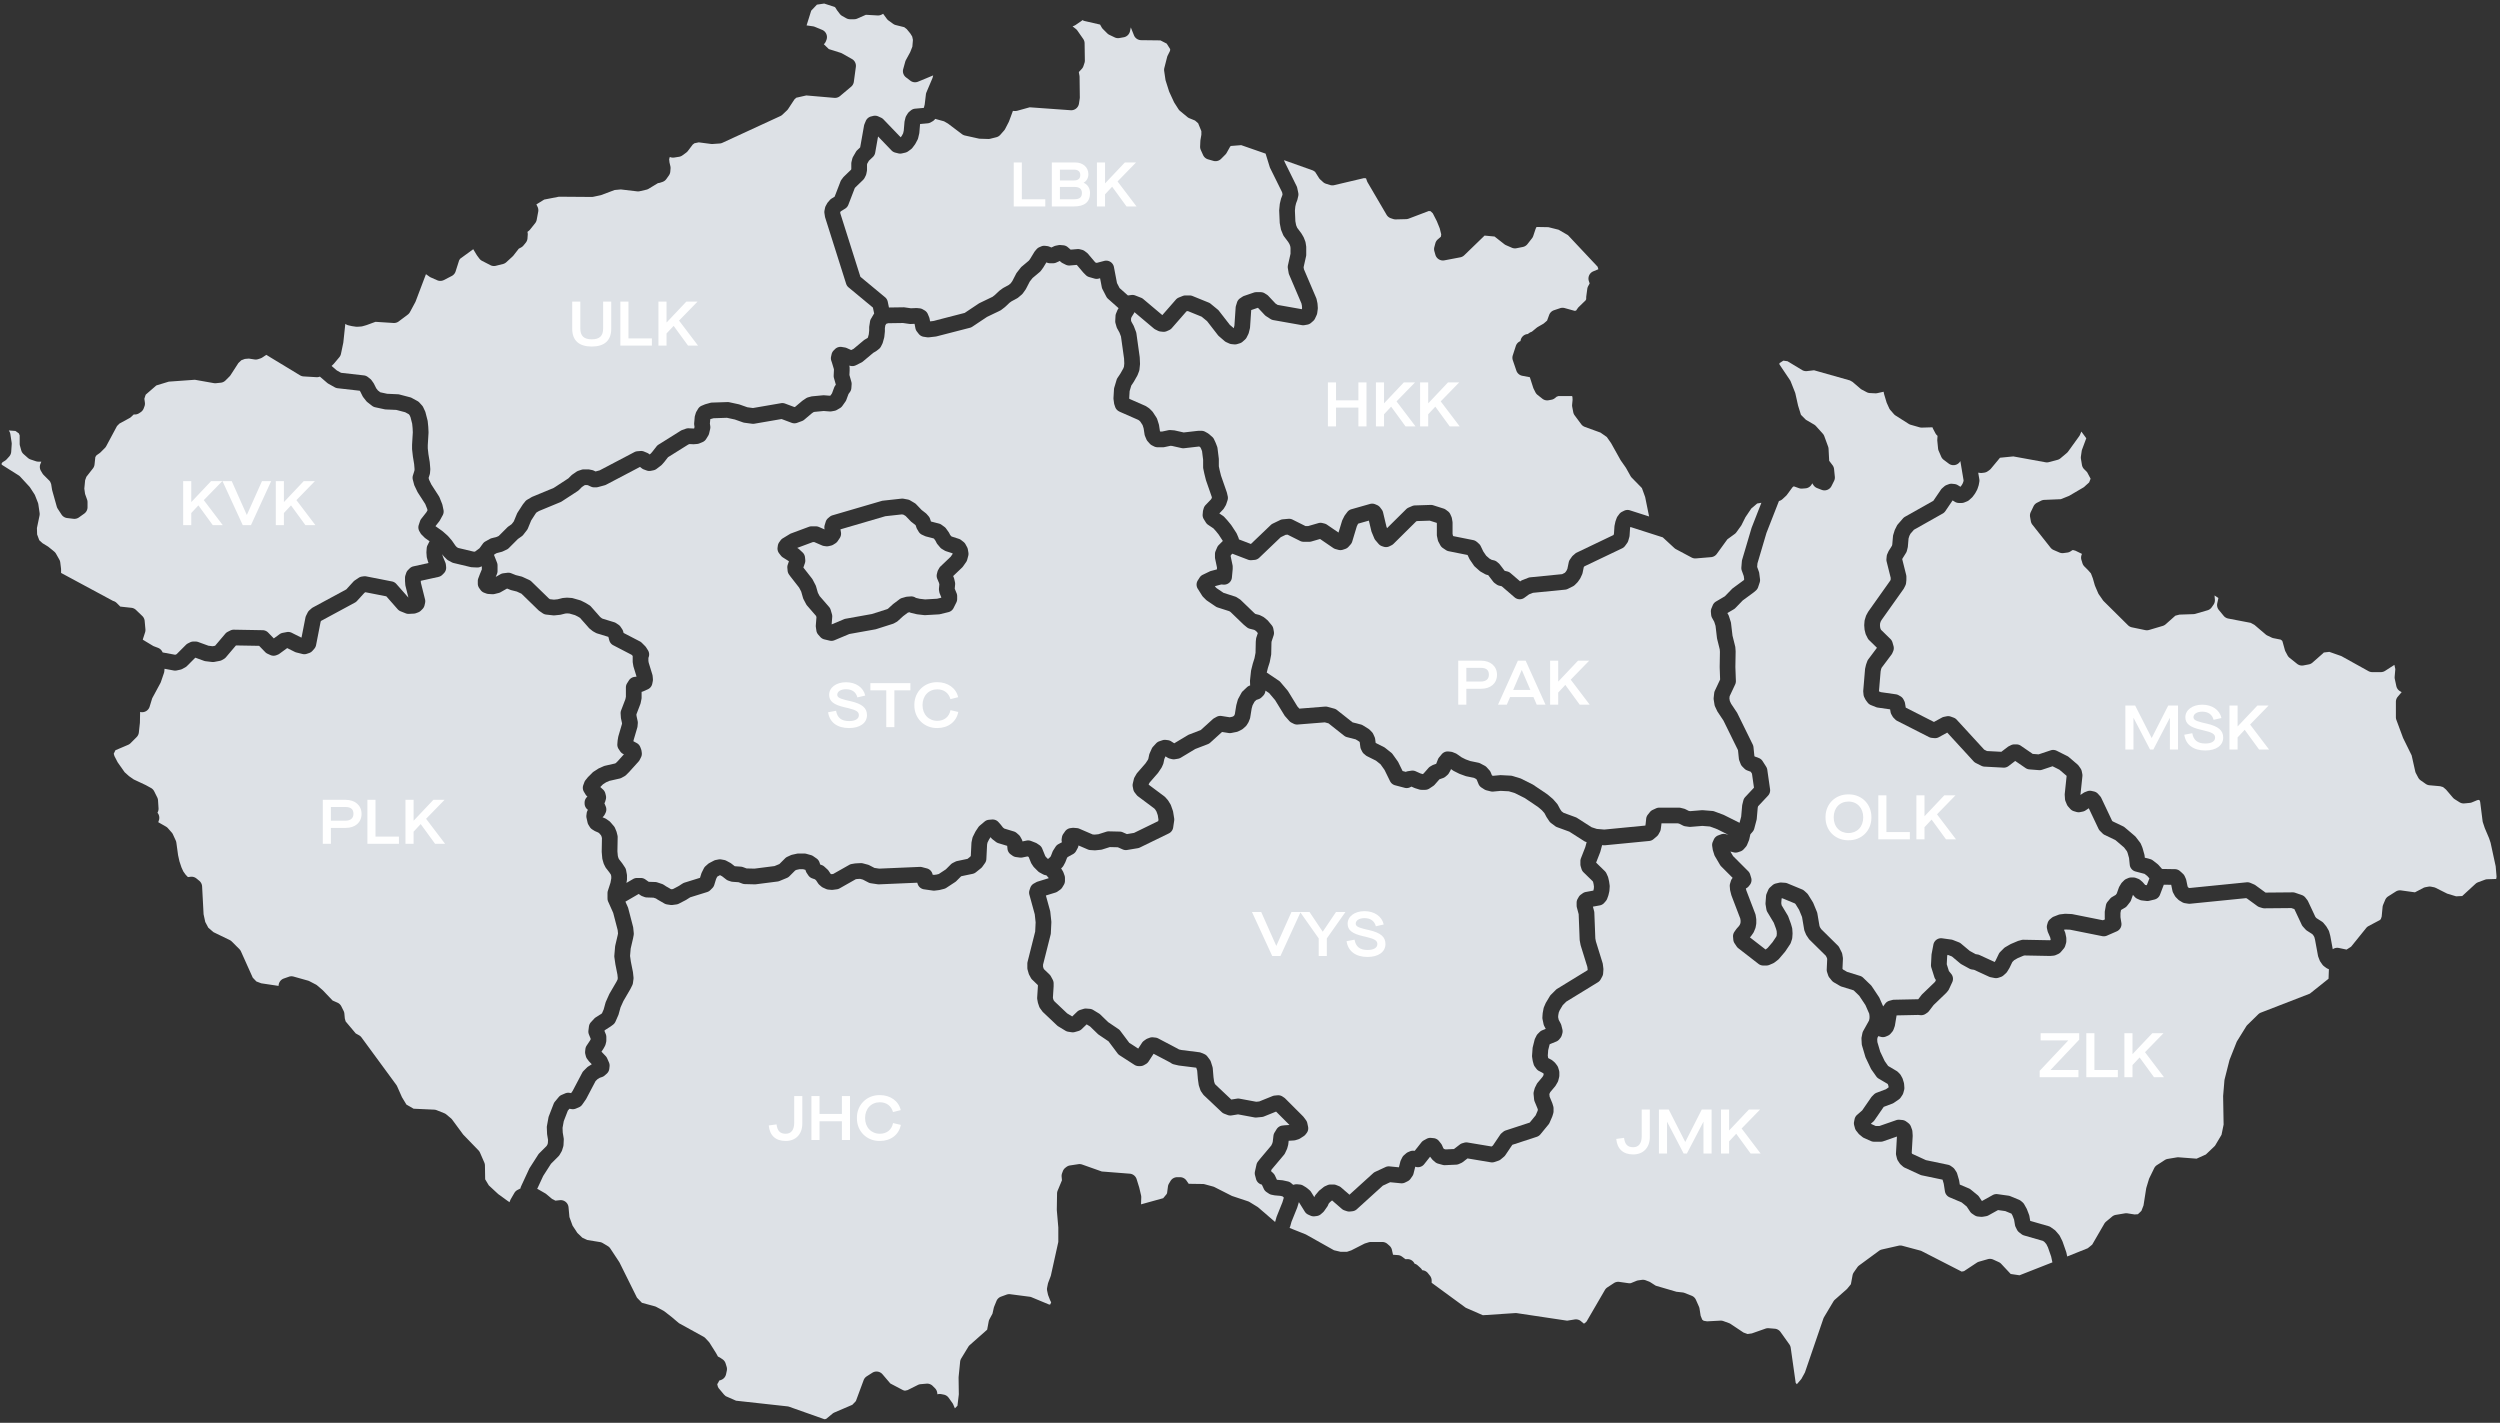 <svg width="557" height="317" viewBox="0 0 557 317" xmlns="http://www.w3.org/2000/svg"><rect x="0" y="0" width="557" height="317" fill="#333333" stroke="none"/><g id="Soutěže-rozcestník" stroke="none" stroke-width="1" fill="none" fill-rule="evenodd"><g transform="translate(.318 .791)" fill-rule="nonzero" id="mapa_cesko_velka"><g id="ulk" transform="translate(73.56)"><path d="M109.757 0l2.337.765.157.143.32.52.104.15.56.73c.145.187.324.343.53.459l.898.505c.262.148.557.225.858.225h.898l.181-.01a1.75 1.75 0 00.523-.138l1.917-.843 2.613.146h.19c.253-.013.5-.082.726-.2l.317-.169.036.052.785 1.067c.108.147.237.275.384.381l1.01.73.14.091c.143.085.299.148.46.189l1.886.471.564.439.806.986.404.661.161.745-.125 1.507-.482 1.23-.958 1.76a1.75 1.75 0 00-.15.372l-.45 1.629a1.75 1.75 0 00.624 1.854l.954.73.127.09a1.75 1.75 0 001.607.137l3.367-1.398-.146.567-1.351 3.194-.057.154a1.75 1.75 0 00-.07.321l-.267 2.249-.173.692-.047.066-1.917.175a1.75 1.75 0 00-.962.399l-.337.28a1.75 1.75 0 00-.364.418l-.28.449a1.75 1.75 0 00-.214.503l-.168.674-.029.138-.01.07-.166 1.967-.142.602-.279.525-.263.351-3.839-3.993a1.75 1.75 0 00-.537-.38l-.617-.28a1.75 1.75 0 00-1.15-.105l-.448.112a1.75 1.75 0 00-1.191 1.025l-.28.674-.046.12a1.75 1.75 0 00-.062.248l-.854 4.823-.647.614a1.75 1.75 0 00-.311.394l-.617 1.067a1.75 1.75 0 00-.183.452l-.169.674-.028.14a1.75 1.75 0 00-.024.284v1.174l-.029.146-1.628 1.58a1.75 1.75 0 00-.182.207l-.336.449-.09.133a1.75 1.75 0 00-.143.287l-1.304 3.383-.678.42a1.75 1.75 0 00-.396.336l-.392.45a1.75 1.75 0 00-.213.302l-.28.505a1.75 1.75 0 00-.187.507l-.112.561c-.04.2-.044.407-.013.609l.112.73c.013.089.034.177.061.262l4.657 14.715.058.157c.11.256.278.483.494.662l5.419 4.494.276 1.327-.057.075-.043.062-.6 1.019a1.75 1.75 0 00-.22.614l-.168 1.067-.016.136-.006.136v.689l-.088.836-.195.706-.029.057-.103.081-.569.332-.124.08-.06.044-2.316 1.937-.51.256-.057-.012-.943-.423a1.75 1.75 0 00-.43-.131l-.674-.112a1.75 1.75 0 00-1.526.489l-.28.28a1.75 1.75 0 00-.471.858l-.112.506a1.75 1.75 0 00.048.932l.168.505.415 1.387v.25l-.054 1.157.002.186c.007.124.028.247.062.367l.418 1.492-.15.207-.087.133a1.75 1.75 0 00-.138.288l-.482 1.301-.322.458-.08.046-.091.017-1.233-.095a1.75 1.75 0 00-.3.003l-2.357.224c-.1.01-.199.028-.295.054l-.617.169a1.75 1.75 0 00-.51.232l-.674.45-.158.118-1.561 1.317-.167.062-2.083-.781-.177-.056a1.75 1.75 0 00-.736-.03l-6.245 1.077-1.24-.166-1.734-.612-.213-.06-2.076-.45a1.75 1.75 0 00-.428-.039l-3.423.113a1.75 1.75 0 00-.41.063l-1.01.28-.206.071-.673.281a1.75 1.75 0 00-.827.715l-.337.562a1.75 1.75 0 00-.176.397l-.168.562a1.75 1.75 0 00-.067.351l-.112 1.292-.007.133c0 .089.005.177.018.265l.065.458-.078.333-.191.016-1.006-.05a1.75 1.75 0 00-.677.1l-.785.281a1.75 1.75 0 00-.34.164l-4.937 3.09-.126.086a1.75 1.75 0 00-.325.319l-.976 1.247-.303.341-.262.201-.139-.112a1.75 1.75 0 00-.42-.249l-.673-.28a1.75 1.75 0 00-.82-.13l-.673.057-.174.023a1.75 1.75 0 00-.494.172l-7.742 4.066-.903.243-.406-.19a1.75 1.75 0 00-.397-.13l-.561-.112a1.75 1.75 0 00-.344-.034h-.897c-.189 0-.376.03-.554.09l-.674.224a1.75 1.75 0 00-.438.219l-.898.617-.127.097-.06.053-.714.71-3.25 2.117-4.729 1.959a1.75 1.75 0 00-.218.109l-.954.561a1.75 1.75 0 00-.479.416l-.449.561-.104.145-1.122 1.74-.08.139a1.75 1.75 0 00-.067.144l-.695 1.688-.481.62-.74.523-.119.091-.056.05-1.969 1.967-.416.195-1.138.297a1.75 1.75 0 00-.408.164l-1.01.562-.13.08a1.75 1.75 0 00-.435.42l-.741 1.019-1.021.758-.335-.017-3.38-.808-.3-.162-.27-.27-.808-1.164-.114-.146-.73-.843a1.75 1.75 0 00-.16-.162l-1.01-.898-.15-.12-1.537-1.092.835-1.062a1.75 1.75 0 00.157-.237l.617-1.124a1.75 1.75 0 00.18-1.203l-.225-1.067a1.75 1.75 0 00-.088-.289l-.56-1.404-.071-.153a1.75 1.75 0 00-.084-.146l-1.683-2.608-.495-1.038-.109-.414.24-.752a1.75 1.75 0 00.076-.385l.056-.673a1.75 1.75 0 000-.29l-.113-1.349-.017-.142-.28-1.685-.146-1.322V98.4l.166-2.758v-.192l-.055-1.123-.12-1.21a1.75 1.75 0 00-.046-.263l-.449-1.74a1.75 1.75 0 00-.108-.303l-.393-.843a1.75 1.75 0 00-.29-.437l-.562-.618a1.75 1.75 0 00-.457-.359l-1.234-.674a1.75 1.75 0 00-.395-.157l-2.357-.618-.12-.027a1.75 1.75 0 00-.246-.028l-2.379-.107-1.539-.332-.528-.411-.375-.478-.48-.963a1.75 1.75 0 00-.132-.221l-.393-.562a1.75 1.75 0 00-.359-.378l-.505-.393-.13-.092a1.75 1.75 0 00-.747-.266l-5.093-.578-.944-.53L0 80.744l.419-.405.122-.132 1.178-1.404a1.75 1.75 0 00.373-.767l.505-2.415.027-.173.434-4.089.1.075c.134.09.279.161.432.212l.155.043.73.169.145.027.786.112c.123.018.248.022.372.013l.786-.056c.12-.008.24-.03.356-.063l.786-.224.12-.04 1.955-.716 4.009.258a1.75 1.75 0 001.163-.347l2.02-1.516a1.75 1.75 0 00.49-.57l1.179-2.191.05-.103.045-.107 2.286-6.041.789.56c.096.067.199.126.307.173l1.402.618a1.75 1.75 0 001.509-.047l1.74-.898.149-.087c.338-.22.591-.55.714-.937l.781-2.449.216-.359 2.799-2.037.107-.085.021-.019.764 1.274.1.15.505.673c.16.212.364.385.599.506l1.852.955a1.75 1.75 0 001.226.142l1.571-.393a1.75 1.75 0 00.761-.41l1.403-1.292.101-.101.048-.054 1.218-1.56.516-.275a1.75 1.75 0 00.53-.436l.506-.618a1.75 1.75 0 00.39-.983l.057-.786.004-.165a1.75 1.75 0 00-.038-.325l-.041-.15.314-.247a1.75 1.75 0 00.28-.28l1.122-1.403c.18-.224.3-.489.353-.77l.337-1.798.022-.158a1.75 1.75 0 00-.168-.928l-.263-.544 1.747-1.079 3.275-.636 7.289.055a1.75 1.75 0 00.38-.039l1.571-.336.126-.032.061-.02 2.984-1.119 1.377-.13 3.634.429c.2.023.402.012.599-.033l1.458-.337.178-.051a1.75 1.75 0 00.335-.157l2.083-1.262.122-.012a1.75 1.75 0 00.36-.08l.505-.168a1.75 1.75 0 00.871-.643l.561-.787a1.75 1.75 0 00.32-.871l.056-.674.005-.183a1.75 1.75 0 00-.046-.363l-.198-.842-.069-.688.14-.513.135.048c.276.099.573.126.863.08l1.066-.168a1.75 1.75 0 00.762-.318l.842-.617.13-.107a1.75 1.75 0 00.229-.247l1.086-1.434.389-.292.955-.198 2.74.356c.116.015.233.018.35.01l1.57-.112a1.75 1.75 0 00.609-.157l12.906-5.953a1.75 1.75 0 00.469-.317l1.01-.955.094-.097a1.75 1.75 0 00.166-.213l1.4-2.13.401-.376 2.244-.509 6.238.54a1.75 1.75 0 001.277-.405l2.47-2.078a1.75 1.75 0 00.607-1.104l.448-3.314a1.75 1.75 0 00-.873-1.759l-2.189-1.235-.108-.056a1.75 1.75 0 00-.226-.09l-2.633-.83-1.108-1.08.012-.008c.197-.178.352-.4.451-.649l.112-.28a1.75 1.75 0 00-.955-2.267l-1.627-.674-.14-.05a1.75 1.75 0 00-.287-.066l-1.406-.198 1.028-3.282 1.272-1.345L109.757 0z" id="id=map-ustecky" fill="#DDE1E6"/><path d="M55.418 66.409h-1.806v6.048c0 2.632 1.54 3.962 4.354 3.962 2.8 0 4.34-1.33 4.34-3.962v-6.048H60.5v5.978c0 1.694-.812 2.422-2.534 2.422-1.722 0-2.548-.728-2.548-2.422v-5.978zm10.724 0h-1.806v9.8h7.028v-1.61h-5.222v-8.19zm8.484 0H72.82v9.8h1.806v-2.702l1.568-1.68h.028l3.192 4.382h2.226l-4.228-5.572 4.116-4.228h-2.492l-4.382 4.634h-.028v-4.634z" id="Combined-Shape" fill="#FFF"/></g><g id="jmk" transform="translate(286.995 182.654)"><path d="M86.536 0l.276.069.839.42c.168.084.349.14.535.167l.786.113.13.013c.086.006.173.006.26-.002L91.97.567l1.693.137 1.643.611 2.463 1.233-.596-.153a1.75 1.75 0 00-1.032.051l-.617.225a1.75 1.75 0 00-1.001.934l-.224.506a1.75 1.75 0 00-.13.976l.111.73c.014.087.034.172.06.256l.28.898c.04.128.094.25.162.365l1.122 1.91.08.124c.057.08.121.156.191.226l2.552 2.554c-.19.202-.33.44-.41.705l-.168.562a1.75 1.75 0 00-.067.647l.056.674c.008.094.023.188.046.28l.225.898.063.201 1.953 5.106.063.413v.381l-.05.277-.134.322-.226.323-.431.48-.133.168-.393.562a1.75 1.75 0 00-.309 1.16l.057.619c.026.29.124.569.286.811l.449.674c.105.158.234.297.384.413l4.489 3.482a1.75 1.75 0 001.072.367h.674c.237 0 .471-.048.69-.141l.785-.337a1.75 1.75 0 00.378-.222l.73-.562a1.75 1.75 0 00.264-.252l1.29-1.516.125-.164 1.01-1.517c.086-.13.154-.27.204-.417l.224-.674a1.75 1.75 0 00.085-.428l.056-.787a1.75 1.75 0 000-.24l-.055-.843a1.75 1.75 0 00-.064-.364l-.224-.786-.042-.127-.56-1.517-.064-.15a1.75 1.75 0 00-.077-.142l-1.345-2.244-.079-.475.075-1.017.025-.056.199.014 2.715 1.124.155.138.799 1.289.659 1.6.473 2.785c.022.13.058.258.11.38l.28.674c.043.104.096.204.159.297l.449.674.07.098c.048.063.1.122.158.178l3.608 3.559.257.515.039.236-.103 2.284c-.01.214.02.428.088.632l.224.674c.067.202.17.39.306.555l.505.617c.132.162.292.299.472.404l1.347.786.117.063c.08.039.163.072.248.098l2.686.83 1.25 1.21 1.38 2.073.846 1.928.068.543v.444l-.103.515-.012.03-1.29 2.315a1.75 1.75 0 00-.188.509l-.169.842a1.75 1.75 0 00-.031.435l.056 1.067c.007.137.03.273.07.404l.729 2.471c.026.088.058.174.098.256l1.122 2.36c.042.088.092.173.149.254l1.066 1.516.09.118c.128.152.28.282.452.383l1.995 1.177.008.008.073.132.113.368.018.235-.012.042-.607.415-2.043.767a1.75 1.75 0 00-.623.402l-.393.393-.106.117a1.75 1.75 0 00-.096.126l-2.009 2.908-1.123.978a1.75 1.75 0 00-.567.977l-.112.562a1.75 1.75 0 00.028.803l.168.618c.063.23.172.445.321.632l.45.562c.076.096.163.183.258.261l.617.506c.12.099.254.181.397.245l1.515.674c.224.1.467.15.712.15h1.459l.146-.006a1.75 1.75 0 00.428-.09l3.051-1.061-.21 3.688c-.01.177.006.353.049.524l.168.674c.049.195.13.38.242.546l.336.506c.086.128.188.245.304.346l.449.393c.127.111.269.204.422.274l3.423 1.572.121.05c.082.031.166.055.252.073l4.61.964.265.912.263 1.68.03.147c.13.533.505.978 1.016 1.194l2.687 1.137 1.118.912.752 1.129c.128.192.293.357.485.485l.505.337c.243.162.522.261.813.287l.617.057c.149.013.299.008.446-.017l.674-.112.146-.031a1.75 1.75 0 00.414-.164l2.125-1.178 1.615.225 1.374.567.247.441.342.897.196 1.174c.028.172.082.338.16.494l.28.562c.118.234.285.438.491.599l.505.393.137.096c.14.09.294.158.454.205l4.2 1.208.367.262.394.46.361.722.714 2.043.28 1.299-7.329 2.879-1.964-.291-2.107-2.25a1.75 1.75 0 00-.553-.396l-1.234-.562a1.75 1.75 0 00-1.206-.09l-1.964.562-.169.058c-.11.044-.216.1-.315.165l-2.853 1.885-.521.1-8.89-4.554a1.75 1.75 0 00-.346-.133l-3.984-1.067a1.75 1.75 0 00-.84-.016l-3.704.842a1.75 1.75 0 00-.648.297l-4.433 3.257a1.75 1.75 0 00-.398.407l-.786 1.123-.08.127c-.1.172-.17.36-.206.557l-.367 1.975-.865 1.06-2.693 2.374a1.75 1.75 0 00-.347.417l-2.076 3.482-.058.106a1.75 1.75 0 00-.094.223l-4.105 11.989-.792 1.447-1.009 1.179-.26-.306-1.107-7.81a1.75 1.75 0 00-.309-.77l-1.963-2.753a1.75 1.75 0 00-1.28-.727l-1.346-.112-.184-.006a1.75 1.75 0 00-.541.098l-3.038 1.066-.961.137-.908-.337-2.857-1.906a1.75 1.75 0 00-.373-.189l-1.234-.449-.169-.052a1.75 1.75 0 00-.523-.05l-2.95.157-.746-.124-.331-.245-.355-.872-.249-1.595a1.75 1.75 0 00-.13-.44l-.673-1.517a1.75 1.75 0 00-.959-.918l-1.57-.618-.146-.05a1.75 1.75 0 00-.302-.06l-1.367-.153-4.603-1.346-1.191-.763a1.75 1.75 0 00-.315-.16l-.73-.28a1.75 1.75 0 00-.876-.1l-.786.112-.14.026a1.75 1.75 0 00-.273.086l-1.252.511-.379.025-2.174-.31a1.75 1.75 0 00-1.206.267l-1.459.955-.132.096a1.75 1.75 0 00-.423.49l-4.079 7.021-.413.388-.216.066-.618-.521-.135-.103a1.75 1.75 0 00-1.272-.287l-1.681.271-11.192-1.678-.124-.014a1.75 1.75 0 00-.25-.001l-7.207.477-3.809-1.662-7.601-5.565.001-.49a1.75 1.75 0 00-.383-1.093l-.449-.561-.102-.118a1.75 1.75 0 00-1.064-.528l-.102-.008-.053-.102a1.75 1.75 0 00-.327-.4l-.617-.563-.132-.108a1.75 1.75 0 00-.446-.24l-.134-.043-.042-.087a1.726 1.726 0 00-1.68-.927l-.281.022-.033-.015-.746-.56-.139-.094a1.75 1.75 0 00-.787-.252l-1.094-.079-.24-1.082a1.75 1.75 0 00-.556-.937l-.449-.393a1.75 1.75 0 00-1.153-.434h-2.525a1.75 1.75 0 00-.515.078l-.73.224-.142.05a1.75 1.75 0 00-.137.064l-2.857 1.456-.953.318h-1.418L9.9 95.11l-6.18-3.472-.103-.054-.107-.046L0 90.14l.095-.219.042-.109.019-.055.27-.973 1.254-3.11.052-.145.347-1.143 1.318 2.12c.185.297.455.532.775.675l.505.224c.29.13.612.178.928.138l.45-.056a1.75 1.75 0 00.935-.42l.449-.393a1.75 1.75 0 00.277-.308l.673-.955.074-.114a1.75 1.75 0 00.121-.245l.119-.3.325-.383.445-.357 2.177 1.883c.173.15.374.264.59.336l.506.168c.24.08.495.108.747.08l.505-.056.156-.025a1.75 1.75 0 00.827-.419l5.805-5.268 1.627-.755 2.387.235c.329.032.66-.03.954-.177l.561-.28c.26-.13.484-.324.651-.563l.393-.561.086-.135c.079-.14.139-.288.178-.444l.383-1.536.059.02.15.043a1.75 1.75 0 001.776-.617l1.32-1.671.415.535c.068.088.145.17.228.243l.45.393c.197.173.43.3.684.37l1.01.28c.178.05.363.071.548.063l2.469-.112c.218-.01.432-.061.631-.15l.505-.224.125-.062a1.75 1.75 0 00.232-.15l1.044-.805 5.175.863c.282.047.571.024.842-.066l.842-.28c.207-.07.4-.177.567-.317l.673-.562.122-.111a1.75 1.75 0 00.209-.255l1.551-2.304 5.453-1.784a1.75 1.75 0 00.81-.554l1.795-2.19a1.75 1.75 0 00.252-.412l.561-1.292.071-.195.169-.562a1.75 1.75 0 00.073-.502v-.618c0-.17-.025-.34-.073-.502l-.169-.562-.059-.166-.576-1.391-.054-.544.038-.14.167-.334 1.046-1.245a1.75 1.75 0 00.172-.244l.392-.674a1.75 1.75 0 00.186-.457l.169-.674a1.75 1.75 0 00.052-.424v-.618c0-.17-.025-.34-.074-.502l-.168-.562a1.75 1.75 0 00-.276-.547l-.337-.45a1.75 1.75 0 00-.26-.278l-.393-.337-.103-.081a1.75 1.75 0 00-.221-.139l-.644-.339-.029-.107-.067-.436.087-1.226.309-1.237.047-.093 1.43-.581a1.75 1.75 0 00.709-.529l.224-.28a1.75 1.75 0 00.316-.613l.112-.393a1.75 1.75 0 00.015-.904l-.224-.899-.04-.134a1.75 1.75 0 00-.11-.256l-.447-.851-.125-.591.032-.438.114-.613.216-.502.669-1.116.769-.769 7.06-4.327a1.75 1.75 0 00.622-.655l.337-.618c.12-.22.191-.463.209-.712l.056-.787a1.75 1.75 0 00-.009-.341l-.112-.899-.026-.152a1.75 1.75 0 00-.04-.15l-1.484-4.787-.127-.673-.219-5.714-.01-.129a1.75 1.75 0 00-.048-.254l-.26-.977 1.52-.276a1.75 1.75 0 001.016-.584l.337-.393a1.75 1.75 0 00.315-.54l.225-.619.06-.204.168-.73a1.75 1.75 0 00.04-.269l.057-.786a1.75 1.75 0 00-.013-.372l-.112-.786-.028-.146-.168-.73a1.75 1.75 0 00-.112-.33l-.28-.618-.074-.145a1.75 1.75 0 00-.297-.384l-1.942-1.9.89-2.276.06-.183.386-1.436.36.03c.105.009.21.008.315-.002l9.82-.955a1.75 1.75 0 00.961-.406l.73-.618a1.75 1.75 0 00.399-.486l.28-.506a1.75 1.75 0 00.205-.618l.112-.842.046-.447h3.672z" id="id=map-jihomoravsky" fill="#DDE1E6"/><path d="M80.266 63.755H78.46v5.95c0 1.582-.672 2.45-1.89 2.45-1.246 0-1.862-.616-2.044-2.086l-1.736.238c.21 2.24 1.526 3.458 3.78 3.458 2.212 0 3.696-1.484 3.696-3.878v-6.132zm4.214 0h-2.184v9.8h1.806v-7.042h.028l3.668 7.042h.728l3.668-7.042h.028v7.042h1.806v-9.8h-2.184l-3.668 7.21h-.028l-3.668-7.21zm13.454 0h-1.806v9.8h1.806v-2.702l1.568-1.68h.028l3.192 4.382h2.226l-4.228-5.572 4.116-4.228h-2.492l-4.382 4.634h-.028v-4.634z" fill="#FFF"/></g><g id="zlk" transform="translate(416.522 196.32)"><path d="M65.258 0l1.644.025.272 1.313c.035.17.095.332.177.483l.337.618c.08.147.18.281.299.4l.448.449c.102.101.215.19.337.263l.562.337c.194.117.41.195.634.23l.73.112.146.016c.098.007.196.005.294-.004l12.456-1.248.189.081 2.311 1.683c.16.116.338.204.527.26l.561.17.17.041c.115.022.232.033.35.032l5.98-.054.662.229 1.633 3.48c.074.158.171.304.289.433l.56.618.11.11c.075.069.156.132.242.187l1.168.748.241.294.205.352.146.549.662 3.584c.02.106.049.21.087.31l.28.73c.052.133.119.26.2.376l.393.561c.106.152.235.286.383.397l.45.337.107.075c.074.047.152.089.232.124l.305.136-.079 2.116-4.158 3.319L86.885 28.5a1.75 1.75 0 00-.591.38l-2.413 2.36a1.71 1.71 0 00-.264.329l-2.02 3.257a1.75 1.75 0 00-.14.277l-1.514 3.819a1.75 1.75 0 00-.07.216l-1.066 4.212a1.75 1.75 0 00-.048.284l-.28 3.37-.006.175.109 6.267-.465 2.275-1.465 2.458-2.023 1.93-2.068.93-3.99-.303a1.75 1.75 0 00-.42.02l-2.02.336a1.75 1.75 0 00-.661.256l-1.74 1.123a1.75 1.75 0 00-.624.705l-1.066 2.19a1.75 1.75 0 00-.102.259l-.56 1.853-.032.117-.023.119-.588 3.743-.467 1.209-.78.751-.741.053-1.597-.25a1.75 1.75 0 00-.558.003l-2.02.337a1.75 1.75 0 00-.833.382l-1.347 1.124-.113.103a1.75 1.75 0 00-.28.364l-2.701 4.662-1.001.809-4.564 1.827-.18-.837-.06-.209-.785-2.247-.086-.204-.505-1.01a1.75 1.75 0 00-.237-.357l-.673-.786a1.75 1.75 0 00-.311-.286l-.786-.561-.125-.082a1.75 1.75 0 00-.409-.176l-4.087-1.177-.17-1.023a1.75 1.75 0 00-.09-.336l-.45-1.179a1.75 1.75 0 00-.11-.235l-.504-.898a1.75 1.75 0 00-.405-.487l-.336-.28a1.75 1.75 0 00-.455-.275l-1.907-.786a1.75 1.75 0 00-.425-.115l-2.413-.337-.161-.015a1.75 1.75 0 00-.929.217l-2.374 1.314-.035.006-.617-.928a1.75 1.75 0 00-.35-.386l-1.516-1.235-.133-.099a1.75 1.75 0 00-.29-.157l-2.022-.856-.13-.835a1.75 1.75 0 00-.049-.22l-.393-1.347a1.75 1.75 0 00-.223-.48l-.337-.506a1.75 1.75 0 00-.439-.454l-.393-.28-.153-.098a1.75 1.75 0 00-.506-.192l-4.914-1.028-3.011-1.383-.084-.073-.04-.06-.031-.122.21-3.665v-.216l-.057-.842a1.75 1.75 0 00-.101-.482l-.225-.617a1.75 1.75 0 00-.594-.802l-.449-.337a1.75 1.75 0 00-.892-.343l-.617-.057-.186-.007a1.75 1.75 0 00-.547.097l-3.762 1.307h-.791l-.96-.427L0 53.239l.514-.445.106-.1c.068-.07.13-.146.185-.226l2.041-2.958.014-.015 1.89-.708a1.75 1.75 0 00.373-.194l1.066-.73a1.75 1.75 0 00.468-.474l.337-.505a1.75 1.75 0 00.232-.51l.168-.618a1.75 1.75 0 00.056-.594l-.056-.73a1.75 1.75 0 00-.072-.38l-.224-.73a1.75 1.75 0 00-.143-.336l-.28-.505a1.75 1.75 0 00-.293-.388l-.336-.337-.109-.1a1.75 1.75 0 00-.24-.17l-1.863-1.1L3.07 39.3l-1-2.102-.632-2.139-.034-.643.071-.358.182-.327.144.05.393.112c.388.11.801.084 1.171-.075l.393-.168a1.75 1.75 0 00.64-.47l.336-.393a1.75 1.75 0 00.316-.541l.224-.618.048-.153a1.75 1.75 0 00.034-.157l.365-2.199 4.806-.1.519.048a1.75 1.75 0 001.13-.287l.336-.225.116-.084a1.75 1.75 0 00.3-.305l1.04-1.355 2.77-2.662.132-.142.28-.337a1.75 1.75 0 00.243-.383l.73-1.573.062-.154a1.75 1.75 0 00-.291-1.685l-.52-.64-.478-1.516.09-1.756.061-.324.165.023.831.326 1.857 1.557c.087.073.182.138.282.193l1.74.955.137.067c.14.062.287.105.438.128l.486.075 3.313 1.526c.124.057.255.1.389.127l.841.168c.3.06.609.04.898-.056l.505-.168a1.75 1.75 0 00.609-.353l.505-.45a1.75 1.75 0 00.328-.39l.448-.73.087-.158.6-1.249.413-.414.769-.446 1.255-.531.259-.071 5.642.108.192-.007.618-.057a1.75 1.75 0 00.552-.143l.505-.225a1.75 1.75 0 00.625-.47l.618-.73a1.75 1.75 0 00.34-.627l.168-.561a1.75 1.75 0 00.074-.503v-.561a1.75 1.75 0 00-.04-.367l-.167-.786-.029-.113a1.75 1.75 0 00-.078-.218l-.207-.477.4-.048.968.044 7.16 1.434c.35.07.715.031 1.043-.112l2.188-.955.133-.065a1.75 1.75 0 00.895-1.815L55.6 7.247v-.938l.114-.628.07-.083.796-.46a1.75 1.75 0 00.499-.434l.617-.786.083-.115a1.75 1.75 0 00.189-.378l.414-1.162.38.434c.167.192.374.344.606.447l.505.225c.164.073.339.12.518.14l1.01.113c.2.022.403.01.599-.037l1.178-.281a1.75 1.75 0 001.229-1.076L65.258 0z" id="id=map-zlinsky" fill="#DDE1E6"/><path d="M46.407 33.09h-8.596v1.596h6.146v.028l-6.356 6.748v1.428h8.638v-1.61h-6.202v-.028l6.37-6.734V33.09zm3.388 0H47.99v9.8h7.028v-1.61h-5.222v-8.19zm8.484 0h-1.806v9.8h1.806v-2.702l1.568-1.68h.028l3.192 4.382h2.226l-4.228-5.572 4.116-4.228H62.69l-4.382 4.634h-.028V33.09z" id="Combined-Shape" fill="#FFF"/></g><g id="olk" transform="translate(384.54 79.56)"><path d="M12.482 0l.924.136 3.232 1.952.146.08c.299.142.633.199.964.16l1.56-.184 7.995 2.263.567.319 1.78 1.52a1.8 1.8 0 00.32.217l1.066.561c.226.12.476.188.732.2l1.179.056h.155a1.75 1.75 0 00.308-.04l1.402-.312.093.464.04.159.505 1.685c.022.073.049.145.08.215l.505 1.123c.07.158.165.304.279.434l.785.9c.11.125.238.235.38.324l2.917 1.854c.142.09.296.159.457.205l1.964.562.175.04c.118.021.237.03.357.027l2.354-.069.03.107c.03.09.069.179.115.266l.505.955.074.128c.08.124.176.238.285.339l.115.105-.056.852a1.75 1.75 0 00.005.29l.168 1.685c.018.18.064.357.136.523l.561 1.292c.121.278.312.52.555.703l1.122.842.118.082a1.751 1.751 0 002.446-.602l.025-.048.724 4.323-.035.198-.135.404-.209.383-.276.379-.051.046-.579-.358a1.75 1.75 0 00-.728-.252l-.505-.056a1.75 1.75 0 00-.808.101l-.45.168a1.75 1.75 0 00-.537.322l-.45.394-.107.102a1.75 1.75 0 00-.187.23l-1.677 2.468-6.32 3.562a1.75 1.75 0 00-.461.377l-1.123 1.292a1.75 1.75 0 00-.244.366l-.393.786a1.75 1.75 0 00-.105.26l-.28.899-.034.122a1.75 1.75 0 00-.04.25l-.156 1.823-.068.275-.695 1.112a1.75 1.75 0 00-.115.217l-.224.505a1.75 1.75 0 00-.142.537l-.056.561-.009.15c-.002.151.016.302.052.448l.902 3.611v.307l-.016.162-.075.151-4.861 6.857-.11.175-.336.618a1.75 1.75 0 00-.136.323l-.224.73a1.75 1.75 0 00-.072.38l-.057.73a1.75 1.75 0 000 .268l.057.73c.007.098.023.195.047.29l.168.674c.03.124.075.244.132.358l.337.674.07.128c.077.125.168.24.273.342l1.744 1.703-1.922 2.567a1.75 1.75 0 00-.244.452l-.225.617-.06.205-.169.73a1.75 1.75 0 00-.038.248l-.393 4.717a1.75 1.75 0 00.003.32l.056.561c.02.212.08.418.175.608l.225.45c.047.094.102.183.165.267l.337.45c.192.256.452.455.75.575l1.122.449.131.046c.089.028.18.048.272.062l2.745.392.097.578c.034.204.104.4.206.58l.225.393c.077.135.172.26.281.37l.337.336c.13.13.28.24.445.323l7.07 3.595c.193.098.403.16.619.18l.561.057.176.009c.292 0 .581-.074.84-.216l1.869-1.025 5.876 6.403c.144.157.315.286.506.381l1.234.618c.215.108.45.17.69.183l4.209.224.155.002a1.75 1.75 0 001.002-.36l1.478-1.132 2.304 1.58c.253.172.546.276.852.3l2.132.169.176.005a1.75 1.75 0 00.516-.09l2.341-.781 1.517.759 1.576 1.345.039.056-.417 3.967c-.01.1-.012.2-.005.3l.056.842c.012.191.056.38.13.556l.28.674c.075.18.18.345.308.49l.449.505c.215.243.494.42.805.514l.561.168c.275.083.566.097.847.04l.561-.112.166-.042c.163-.05.32-.123.462-.218l.732-.49 2.158 4.556c.085.182.202.347.343.489l.562.561.109.1c.113.097.239.178.373.242l2.376 1.137 1.926 1.639.647.849.155.372.323 1.157.153 1.479.02.143a1.75 1.75 0 001.277 1.37l2.009.526.598.466.48.542-.579 1.513-.359-.041-.5-.572a1.75 1.75 0 00-.178-.176l-.393-.337a1.75 1.75 0 00-.524-.31l-.45-.169a1.75 1.75 0 00-.614-.112h-.45a1.75 1.75 0 00-.69.142l-.392.169a1.75 1.75 0 00-.548.371l-.393.393a1.75 1.75 0 00-.263.337l-.336.562-.056.1a1.75 1.75 0 00-.092.212l-.464 1.301-.236.3-.773.45a1.75 1.75 0 00-.468.393l-.56.674a1.75 1.75 0 00-.378.807l-.224 1.236a1.75 1.75 0 00-.028.313v1.235l.005.139.007.069.02.134-.443.193-6.755-1.352a1.75 1.75 0 00-.263-.032l-1.235-.056a1.75 1.75 0 00-.284.01l-.954.112a1.75 1.75 0 00-.43.107l-1.01.393a1.75 1.75 0 00-.486.287l-.337.281a1.75 1.75 0 00-.562.864l-.112.393a1.75 1.75 0 00-.026.86l.113.505.044.161c.017.053.037.106.059.157l.491 1.132.093.433v.099l-.072.085-.157.014-5.787-.11a1.75 1.75 0 00-.494.061l-.617.169a1.75 1.75 0 00-.222.076l-1.459.618-.195.098-1.066.617a1.75 1.75 0 00-.36.278l-.786.786-.1.108a1.75 1.75 0 00-.24.37l-.689 1.433-.213.346-3.353-1.543-.15-.06a1.75 1.75 0 00-.316-.08l-.425-.066-1.316-.722-1.946-1.631a1.75 1.75 0 00-.486-.289l-1.29-.505a1.75 1.75 0 00-.398-.104l-2.02-.28a1.75 1.75 0 00-1.96 1.407l-.393 2.078a1.75 1.75 0 00-.028.236l-.113 2.19c-.01.209.016.417.08.616l.673 2.134.056.155c.064.152.15.294.254.422l.04.05-.174.374-.071.085-2.792 2.687-.09.094-.084.1-.728.946-5.384.112a1.75 1.75 0 00-.425.062l-.617.168a1.75 1.75 0 00-.94.639l-.336.45-.114.172-.81-1.848a1.75 1.75 0 00-.147-.267l-1.571-2.359a1.75 1.75 0 00-.24-.288l-1.683-1.628-.124-.109a1.75 1.75 0 00-.576-.305l-2.895-.897-.901-.525-.101-.123-.02-.062.098-2.146a1.75 1.75 0 00-.022-.367l-.112-.674a1.75 1.75 0 00-.16-.494l-.506-1.011-.07-.126a1.75 1.75 0 00-.267-.338l-3.687-3.637-.256-.385-.14-.335-.47-2.777a1.75 1.75 0 00-.107-.373l-.786-1.91a1.75 1.75 0 00-.13-.256l-1.01-1.63a1.75 1.75 0 00-.317-.377l-.56-.506a1.75 1.75 0 00-.503-.316l-3.254-1.348a1.75 1.75 0 00-.545-.129l-.785-.056a1.75 1.75 0 00-.52.04l-.729.169a1.75 1.75 0 00-.769.398l-.505.449a1.75 1.75 0 00-.445.619l-.337.786a1.75 1.75 0 00-.137.56l-.112 1.516c-.01.139-.004.279.02.417l.167 1.01.035.161c.042.159.106.31.19.452l1.432 2.389.482 1.301.154.542.036.531-.032.451-.082.244-.823 1.236-1.102 1.295-.409.315-.071.031-3.474-2.696.183-.202.133-.167.393-.562a1.75 1.75 0 00.181-.33l.28-.674a1.75 1.75 0 00.107-.36l.112-.618a1.75 1.75 0 00.028-.312v-.674a1.75 1.75 0 00-.02-.266l-.112-.73-.024-.122a1.75 1.75 0 00-.072-.238l-1.984-5.185-.113-.456.03-.013a1.75 1.75 0 00.622-.49l.224-.281a1.75 1.75 0 00.306-1.607l-.225-.73-.058-.16a1.75 1.75 0 00-.376-.563l-3.377-3.38-.592-1.006.726.186c.326.083.669.07.987-.036l.505-.168a1.75 1.75 0 00.755-.498l.449-.506a1.75 1.75 0 00.31-.496l.393-.955.05-.14a1.75 1.75 0 00.04-.146l.239-1.081.492-.562a1.75 1.75 0 00.374-.704l.505-1.91.032-.146c.01-.05.016-.1.02-.15l.212-2.447.081-.322 2.215-2.363a1.75 1.75 0 00.455-1.444l-.617-4.324a1.75 1.75 0 00-.256-.692l-.786-1.236-.093-.132a1.75 1.75 0 00-.768-.567l-.934-.351-.041-.105-.2-1.96a1.75 1.75 0 00-.17-.593l-3.423-6.964-.054-.1-.06-.098L.837 76.45l-.29-.618-.093-.587.054-.487 1.224-2.603a1.75 1.75 0 00.165-.808l-.112-3.09.057-3.39-.004-.152-.057-.787-.017-.15-.013-.075-.608-2.439-.323-2.75a1.75 1.75 0 00-.07-.327l-.393-1.235-.039-.11a1.75 1.75 0 00-.099-.21L0 56.239l1.43-.843.132-.086c.084-.06.164-.13.236-.204l1.635-1.691 2.408-1.766.104-.083.393-.337c.24-.206.42-.474.52-.775l.337-1.01c.084-.251.11-.518.075-.78l-.168-1.292-.02-.124a1.75 1.75 0 00-.069-.242l-.376-1.047.065-.79 2.008-6.786 2.782-7.109.023-.006a1.75 1.75 0 00.766-.416l.786-.73.115-.117.054-.063 1.283-1.745.278-.197 1.147.41c.232.083.478.116.723.097l.73-.056.151-.018a1.75 1.75 0 001.28-.945l.08-.161.255.39c.2.307.49.544.831.676l1.01.393a1.75 1.75 0 002.2-.848l.562-1.124a1.75 1.75 0 00.176-.956l-.169-1.684-.023-.16a1.75 1.75 0 00-.324-.725l-.741-.975-.14-2.664a1.75 1.75 0 00-.104-.509l-.842-2.302a1.75 1.75 0 00-.342-.57l-1.515-1.684-.128-.128a1.75 1.75 0 00-.29-.214l-1.826-1.065-1.106-1.108-.637-2.05-.6-2.68a1.75 1.75 0 00-.08-.26l-.955-2.414-.05-.115a1.75 1.75 0 00-.124-.217L11.605.844V.548L12.482 0z" id="id=map-olomoucky" fill="#DDE1E6"/><path d="M26.98 96.64h.22c2.842.07 4.93 2.257 4.89 5.11l-.002.218c-.067 2.818-2.229 4.933-5.109 4.892l-.22-.001c-2.842-.07-4.93-2.257-4.89-5.11l.001-.217c.068-2.818 2.229-4.933 5.11-4.892zm0 1.596c-1.947 0-3.29 1.428-3.29 3.514 0 2.1 1.343 3.5 3.29 3.5 1.945 0 3.29-1.4 3.29-3.5 0-2.086-1.345-3.514-3.29-3.514zm8.455-1.386H33.63v9.8h7.028v-1.61h-5.222v-8.19zm8.484 0h-1.806v9.8h1.806v-2.702l1.568-1.68h.028l3.192 4.382h2.226l-4.228-5.572 4.116-4.228H48.33l-4.382 4.634h-.028V96.85z" fill="#FFF"/></g><g id="pak" transform="translate(270.348 111.227)"><path d="M121.772 0l-2.16 5.52-.048.142-2.076 7.02a1.75 1.75 0 00-.066.351l-.112 1.348-.006.15c0 .2.035.399.103.588l.44 1.223.092.708-.055.166-2.447 1.797-.115.092a1.75 1.75 0 00-.107.101l-1.576 1.627-1.984 1.172a1.75 1.75 0 00-.726.835l-.28.674a1.75 1.75 0 00-.128.83l.056.618.026.18c.036.18.099.351.187.511l.475.857.291.912.317 2.697.04.22.58 2.32.04.563-.055 3.404.098 2.755-1.166 2.482a1.75 1.75 0 00-.156.551l-.112 1.011a1.75 1.75 0 00.01.466l.17 1.067c.025.163.074.322.144.472l.449.955.06.115.032.056 1.317 1.979 3.235 6.581.193 1.879c.016.154.052.305.107.449l.28.73c.088.229.223.436.396.61l.45.449.11.1c.152.13.325.23.512.301l.798.299.269.424.446 3.12-1.95 2.084a1.75 1.75 0 00-.421.772l-.225.898-.028.136-.01.068-.219 2.498-.362 1.372-3.465-1.732-.173-.076-1.964-.73a1.75 1.75 0 00-.468-.104l-2.077-.168-.142-.006-.07.001-2.626.213-.311-.045-.754-.377a1.75 1.75 0 00-.358-.133l-.674-.168a1.75 1.75 0 00-.425-.053h-4.376a1.75 1.75 0 00-.734.162l-.73.337a1.75 1.75 0 00-.633.496l-.449.561a1.75 1.75 0 00-.373.91l-.112 1.067-.058.427-.038.032-9.12.887-1.661-.138-1.164-.375-3.232-2.068-.11-.065a1.75 1.75 0 00-.232-.104l-2.676-.979-.451-.339-.344-.516-.465-.88a1.75 1.75 0 00-.23-.333l-.785-.898a1.75 1.75 0 00-.19-.187l-1.065-.898-.15-.114-3.087-2.078a1.75 1.75 0 00-.194-.113l-2.47-1.236a1.75 1.75 0 00-.28-.11l-1.682-.506a1.75 1.75 0 00-.412-.072l-2.132-.112-.128-.002-.064.002-1.562.145-.256-.064-.278-.68a1.75 1.75 0 00-.324-.515l-.561-.618a1.75 1.75 0 00-.476-.37l-.954-.505-.15-.07a1.75 1.75 0 00-.316-.098l-1.779-.366-1.02-.371-.923-.461-1.014-.711a1.75 1.75 0 00-.354-.192l-.561-.224a1.75 1.75 0 00-.457-.115l-.505-.056a1.75 1.75 0 00-1.538.62l-.562.673-.086.113a1.75 1.75 0 00-.2.373l-.349.897-.039.071-.584.206a1.75 1.75 0 00-.286.131l-.392.225-.123.077a1.75 1.75 0 00-.323.287l-1.084 1.231-.204.137-.538-.169-1.023-.46a1.75 1.75 0 00-.985-.134l-.73.112-.177.037a1.75 1.75 0 00-.173.055l-.135.058-.722-.19-.938-1.92a1.75 1.75 0 00-.147-.247l-1.123-1.573a1.75 1.75 0 00-.337-.355l-1.347-1.067-.097-.071a1.75 1.75 0 00-.206-.122l-1.8-.901-.11-.85a1.75 1.75 0 00-.142-.497l-.28-.617a1.75 1.75 0 00-.356-.514l-.449-.449a1.75 1.75 0 00-.316-.25l-1.178-.73-.156-.086a1.75 1.75 0 00-.331-.122l-1.829-.47-3.468-2.745a1.75 1.75 0 00-.63-.318l-1.46-.393-.146-.033a1.75 1.75 0 00-.448-.022l-5.706.454-.43-.485-2.052-3.35a1.75 1.75 0 00-.158-.218l-1.57-1.854-.11-.117a1.75 1.75 0 00-.25-.203l-2.692-1.811.258-1.033.376-1.183.051-.2.28-1.46.022-.146.007-.073.056-2.576.028-.248.447-1.34a1.75 1.75 0 00.061-.866l-.112-.617a1.75 1.75 0 00-.37-.8l-.786-.954a1.75 1.75 0 00-.243-.242l-.617-.506a1.75 1.75 0 00-.325-.21l-.561-.282-.117-.053a1.75 1.75 0 00-.242-.08l-.743-.186-.25-.204-2.987-2.878a1.75 1.75 0 00-.274-.216l-.617-.394-.13-.075a1.75 1.75 0 00-.277-.115l-2.564-.822-1.563-1.057-.36-.36L0 18.63l.202-.098 1.239-.33.494.036a1.75 1.75 0 001.867-1.583l.168-1.797.008-.163v-.45l-.004-.12a1.75 1.75 0 00-.033-.24l-.412-1.953v-.138l.062-.144.306-.307 3.485 1.335c.245.095.509.132.771.11l.673-.056.17-.022a1.75 1.75 0 00.894-.457l4.794-4.583 1.093-.529.422-.038 2.809 1.406c.243.122.511.185.783.185h1.235l.164-.007c.109-.01.216-.031.322-.061l1.931-.56 2.935 2.008c.161.11.34.192.528.244l.617.168a1.75 1.75 0 001.014-.028l.505-.169a1.75 1.75 0 00.755-.498l.449-.505.096-.118a1.75 1.75 0 00.271-.54l1.023-3.395.255-.512.056-.074 2.371-.674.548 2.308c.022.092.05.182.087.269l.561 1.348c.07.17.167.326.287.466l.673.786c.206.24.474.421.775.522l.337.112c.44.147.922.113 1.337-.095l.449-.225.16-.091c.104-.066.2-.144.288-.23l5.037-4.99.177-.076 2.85-.092 1.556.493.024.143v2.492c0 .123.013.246.039.366l.168.787c.035.161.092.317.17.462l.393.73c.136.253.331.468.57.627l.673.45.147.087c.15.08.313.139.481.173l4.2.84.4.838c.039.08.083.157.133.23l.842 1.236c.08.119.175.227.283.322l1.01.899c.093.083.195.156.304.217l.898.506.15.075c.1.045.206.08.315.105l.263.06 1.098 1.433c.106.138.23.259.372.36l.392.28.144.093c.147.085.307.148.473.187l.538.126 2.874 2.474.127.1a1.75 1.75 0 002.044-.012l1.051-.765.857-.337 7.166-.705c.213-.021.42-.081.612-.177l1.122-.561a1.75 1.75 0 00.455-.329l.505-.505a1.75 1.75 0 00.196-.234l.392-.562a1.75 1.75 0 00.156-.27l.336-.73.051-.123a1.75 1.75 0 00.074-.255l.263-1.276.065-.093.107-.094 8.369-3.996a1.75 1.75 0 00.661-.55l.45-.618c.12-.166.21-.351.266-.548l.225-.787.03-.12a1.75 1.75 0 00.033-.247l.104-1.613.06-.282 7.231 2.319 2.578 2.378c.11.101.232.188.364.258l3.479 1.854c.297.158.633.227.968.2l3.367-.282.167-.022a1.75 1.75 0 001.104-.694l2.362-3.258 1.628-1.185c.15-.11.282-.242.39-.393l1.01-1.404.078-.117.035-.06.881-1.762 1.315-1.949 1.304-1.107.94-.163z" id="id=map-pardubicky" fill="#DDE1E6"/><path d="M59.325 35.182c2.086 0 3.542 1.232 3.542 3.136 0 1.918-1.428 3.122-3.542 3.122h-3.29v3.542H54.23v-9.8zm-.084 1.596h-3.206v3.052h3.206c1.162 0 1.82-.532 1.82-1.526 0-1.05-.602-1.526-1.82-1.526zm10.01-1.596l4.424 9.8h-1.96l-.728-1.694H65.78l-.728 1.694h-1.96l4.424-9.8h1.736zm-.854 2.086h-.028l-1.904 4.438h3.836l-1.904-4.438zm8.106-2.086h-1.806v9.8h1.806V42.28l1.568-1.68h.028l3.192 4.382h2.226L79.29 39.41l4.116-4.228h-2.492l-4.382 4.634h-.028v-4.634z" fill="#FFF"/></g><g id="kvk" transform="translate(0 78.269)"><path d="M59.007 0l7.515 4.556c.244.148.52.234.805.251l2.861.169.166.001a1.75 1.75 0 00.483-.086l.113-.044 1.625 1.395c.087.075.182.141.283.198l1.403.786.156.078c.16.07.329.115.503.135l4.907.556.124.177.502 1.006c.053.105.116.205.19.298l.616.786c.088.112.19.213.302.3l1.01.787c.207.161.448.274.705.33l2.076.449.145.025c.05.006.098.01.147.013l2.337.103 1.972.517.788.43.184.202.212.455.375 1.455.1.992.044.938-.162 2.714-.003.105v.843l.01.193.17 1.516.282 1.715.093 1.124-.028.331-.332 1.049c-.1.316-.11.654-.025.975l.28 1.067c.028.107.066.21.114.31l.617 1.292.109.194 1.646 2.55.444 1.111.059.282-.235.428-1.147 1.462a1.75 1.75 0 00-.284.528l-.28.842a1.75 1.75 0 00.14 1.42l.225.394c.077.135.171.26.281.37l.618.617.108.1.116.09.928.659-.057.084a1.75 1.75 0 00-.076.137l-.337.674a1.75 1.75 0 00-.18.657l-.056.787a1.75 1.75 0 000 .249l.056.786c.009.12.03.24.063.356l.224.786.067.192.055.132-3.362.744a1.75 1.75 0 00-.86.472l-.337.337a1.75 1.75 0 00-.422.684l-.168.506a1.75 1.75 0 00-.09.553v.673l.005.135.056.73.018.146.013.072.655 2.629-.035-.014-2.643-3a1.75 1.75 0 00-.976-.561L81.29 49.36a1.75 1.75 0 00-.585-.015l-.393.056a1.75 1.75 0 00-.724.277l-.841.562-.114.083a1.75 1.75 0 00-.207.192l-1.597 1.747-7.426 4.016a1.75 1.75 0 00-.32.223l-.45.393a1.75 1.75 0 00-.412.534l-.337.674-.064.144a1.75 1.75 0 00-.088.302l-.87 4.441-.113-.028-2.071-1.037a1.75 1.75 0 00-1.106-.155l-.898.169-.152.035a1.75 1.75 0 00-.558.272l-1.277.932-1.26-1.299a1.75 1.75 0 00-1.225-.531l-6.397-.113a1.75 1.75 0 00-.814.185l-.561.28-.154.088a1.75 1.75 0 00-.397.346l-2.277 2.683-.548.104-.931-.112-2.28-.829a1.75 1.75 0 00-.598-.105h-.449c-.272 0-.54.063-.783.185l-.449.224-.123.068a1.75 1.75 0 00-.332.26l-2.067 2.068-.173.095-.193.041-2.753-.511-.109-.207-.08-.137a1.75 1.75 0 00-.843-.68l-1.035-.395-2.345-1.408.005-.129.489-1.512a1.75 1.75 0 00.077-.695l-.168-1.854a1.75 1.75 0 00-.53-1.103l-1.403-1.348-.125-.109a1.75 1.75 0 00-.898-.369l-2.474-.27-.798-.8-.129-.116a1.75 1.75 0 00-.6-.321l-.073-.018-11.593-6.244v-.769l-.013-.217-.168-1.348a1.75 1.75 0 00-.213-.643l-.73-1.292a1.75 1.75 0 00-.414-.493l-1.235-1.011-.096-.074-.102-.067-1.152-.702-.736-.667-.48-1.294-.042-1.419.576-2.773c.041-.2.047-.407.018-.61l-.281-1.91a1.75 1.75 0 00-.102-.384l-.618-1.573a1.75 1.75 0 00-.164-.318l-.953-1.46a1.75 1.75 0 00-.18-.23l-2.02-2.19-.108-.108a1.75 1.75 0 00-.244-.185L.117 24.508 0 24.298l.233-.363.565-.352a1.75 1.75 0 00.368-.307l.56-.618a1.75 1.75 0 00.452-1.06l.112-1.685a1.75 1.75 0 00-.016-.379l-.28-1.853-.034-.167a1.75 1.75 0 00-.196-.47l-.118-.198 1.477.11.761.544.184.45v1.846c0 .159.022.316.064.468l.28 1.011c.091.327.275.62.528.844l.954.842c.176.156.382.274.605.349l1.178.393.168.047c.113.025.229.04.345.042l.715.017-.037.064a1.75 1.75 0 00-.074.16l-.112.28a1.75 1.75 0 00.124 1.55l.337.562.078.12c.056.076.118.15.185.217l1.336 1.337.14.209.197.493.194 1.212.043.197 1.01 3.595c.048.17.122.333.218.482l.842 1.291c.283.434.743.72 1.258.783l1.402.168a1.75 1.75 0 001.227-.314l1.178-.842a1.75 1.75 0 00.733-1.424v-1.123l-.007-.151a1.75 1.75 0 00-.097-.441l-.446-1.24-.168-1.185.182-1.873.279-.766 1.455-1.858.095-.133a1.75 1.75 0 00.268-.758l.177-1.652.255-.383.69-.486a1.75 1.75 0 00.227-.193l.954-.955.115-.126a1.75 1.75 0 00.19-.285l2.403-4.49.537-.537 2.248-1.227.127-.077a1.75 1.75 0 00.234-.185l.58-.547.115.008a1.75 1.75 0 001.096-.29l.337-.224a1.75 1.75 0 00.668-.842l.168-.45.053-.164a1.75 1.75 0 00.042-.686l-.116-.845.243-.763.079-.173 2.347-2.033 2.772-.846 5.81-.419 4.22.749c.162.028.326.034.49.017l1.065-.112a1.75 1.75 0 001.055-.504l.898-.899.084-.09a1.75 1.75 0 00.147-.196l1.739-2.69.656-.623.789-.295.895-.075 1.256.194c.275.042.556.018.82-.07l.505-.168a1.75 1.75 0 00.417-.205L59.007 0z" id="id=map-karlovarsky" fill="#DDE1E6"/><path d="M62.935 28.14h-1.806v9.8h1.806v-2.702l1.568-1.68h.028l3.192 4.382h2.226l-4.228-5.572 4.116-4.228h-2.492l-4.382 4.634h-.028V28.14zm-20.636 0v4.634h.028l4.382-4.634h2.492l-4.116 4.228 4.228 5.572h-2.226l-3.192-4.382h-.028l-1.568 1.68v2.702h-1.806v-9.8h1.806zm9.016 0l3.346 7.518h.028l3.36-7.518h2.044l-4.494 9.8h-1.834l-4.508-9.8h2.058z" fill="#FFF"/></g><g id="jhc" transform="translate(119.365 185.728)"><path d="M101.017 0l.148.187c.09.115.193.218.308.306l.73.562.13.09c.134.086.279.152.43.198l1.954.591.067.66c.05.502.313.957.723 1.25l.393.28c.233.167.503.274.786.312l.842.112.147.013a1.75 1.75 0 00.44-.034l1.119-.232.262.102.514 1.265c.044.11.1.214.165.312l.336.505c.064.096.138.186.219.267l.842.843c.12.12.257.222.407.303l.73.393.157.075c.16.067.328.11.5.126l.059.003.443.486.101.169-2.46.758a1.75 1.75 0 00-.335.143l-.505.281a1.75 1.75 0 00-.81.977l-.169.505-.046.166a1.75 1.75 0 00.02.85l1.196 4.36.195 1.801-.098 2.048-1.696 6.738a1.75 1.75 0 00-.053.428v.898c0 .163.023.324.067.48l.225.787c.035.124.084.244.146.357l.336.618.094.152c.067.098.144.19.23.272l1.204 1.157.054.1v.127l-.164 2.578c-.01.142 0 .285.024.424l.113.618c.014.082.035.162.061.24l.225.674c.056.17.139.331.244.476l.45.618c.062.087.134.168.212.242l3.086 2.92c.09.086.189.16.294.225l1.571.955c.197.12.415.199.643.234l.73.112c.249.039.504.023.747-.047l.785-.224.162-.055a1.75 1.75 0 00.57-.366l1.104-1.061.757.461 1.711 1.66.116.104.124.092 2.168 1.463 2.012 2.685c.125.166.278.309.452.421l3.31 2.134c.284.182.613.28.949.28h.337c.304 0 .604-.08.869-.232l.392-.224.14-.09a1.75 1.75 0 00.46-.476l1.122-1.729 3.693 1.943.264.176c.174.116.367.2.57.248l.954.224.184.034 3.802.474.014.006.04.052.188.598.153 1.827.011.102.169 1.18c.015.104.039.206.072.306l.28.842c.054.16.13.312.227.45l.392.562c.069.097.147.188.233.27l3.928 3.706c.166.156.36.279.573.36l.73.281.175.058c.238.063.487.076.732.037l1.439-.233 3.63.675c.16.03.323.037.485.022l1.179-.113.166-.024a1.75 1.75 0 00.323-.095l2.683-1.084 2.981 2.984-1.042.066-.108.01-.449.056a1.75 1.75 0 00-1.273.82l-.45.73-.074.134a1.75 1.75 0 00-.173.582l-.154 1.328-.094.346-.232.498-2.543 3.024-.436.558a1.75 1.75 0 00-.326.695l-.337 1.516a1.75 1.75 0 00.017.83l.225.842.047.151c.18.492.572.879 1.067 1.051l.182.053.433.937c.135.293.349.544.618.723l.505.337c.19.127.403.215.627.26l.562.112.191.028 1.174.102.477.106.239.202.047.064v.103l-.292.964-1.264 3.138-.063.186-.251.899-.064.149-3.701-3.196a1.75 1.75 0 00-.229-.168l-1.74-1.067-.115-.065a1.75 1.75 0 00-.246-.103l-3.578-1.194-3.87-1.964a1.75 1.75 0 00-.332-.128l-1.852-.505-.143-.033a1.75 1.75 0 00-.292-.029l-3.143-.045-.063-.098-.435-.626a1.75 1.75 0 00-1.435-.747h-.617a1.75 1.75 0 00-1.5.85l-.337.562-.084.157a1.75 1.75 0 00-.15.511l-.194 1.455-.092.219-.771.927-4.937 1.367.05-1.546a1.75 1.75 0 00-.044-.454l-.393-1.685-.034-.124-.56-1.797-.052-.143a1.75 1.75 0 00-1.483-1.08l-6.224-.488-4.382-1.551a1.75 1.75 0 00-.847-.08l-1.851.28a1.75 1.75 0 00-.789.33l-.224.17a1.75 1.75 0 00-.588.785l-.169.449-.048.15a1.75 1.75 0 00-.056.622l.073.804-.955 2.297a1.75 1.75 0 00-.135.645l-.056 3.594.007.18.329 3.794v3.222l-1.67 7.548-.572 1.512a1.75 1.75 0 00-.08.277l-.168.843a1.75 1.75 0 00.004.71l.169.785c.02.091.046.18.08.268l.393 1.01.082.181.17.324-.209.48-.225.022-3.912-1.627a1.75 1.75 0 00-.446-.12l-4.321-.561a1.75 1.75 0 00-.824.09l-1.235.45a1.75 1.75 0 00-1.021.982l-.505 1.236-.05.14a1.75 1.75 0 00-.039.143l-.285 1.282-.67 1.244-.077.164a1.75 1.75 0 00-.102.346l-.339 1.822-3.869 3.42a1.75 1.75 0 00-.336.402l-1.571 2.584a1.75 1.75 0 00-.246.735l-.337 3.37-.009.2.054 3.697-.306 2.543-.573.573-.361-.845a1.75 1.75 0 00-.184-.328l-.842-1.18a1.75 1.75 0 00-1.081-.699l-.561-.112-.185-.027a1.75 1.75 0 00-.555.038l-.119.034-.053-.373a1.75 1.75 0 00-.494-.99l-.505-.505a1.75 1.75 0 00-1.39-.507l-1.29.112-.164.022a1.75 1.75 0 00-.468.157l-2.278 1.139-.601.137-.402-.112-2.847-1.497-1.745-2.046a1.75 1.75 0 00-2.272-.34l-1.234.786-.134.094a1.75 1.75 0 00-.567.774l-1.726 4.658-.793.828-3.993 1.713-.15.074a1.75 1.75 0 00-.277.187l-1.376 1.139-.21.07-.205.03-7.843-2.777-.128-.04a1.75 1.75 0 00-.264-.05l-11.461-1.263-2.294-1.009-.375-.344-1.238-1.479-.162-.352-.123-.526.09-.109a1.75 1.75 0 00.174-.289l.178-.376.03-.007.337-.113a1.75 1.75 0 001.157-1.293l.168-.787a1.75 1.75 0 00-.038-.88l-.225-.73a1.75 1.75 0 00-.701-.942l-.505-.337-.188-.109-.308-.154-.018-.018-.442-.797-1.397-2.219a1.75 1.75 0 00-.197-.256l-.73-.787-.134-.13a1.75 1.75 0 00-.305-.212l-5.459-3.006-1.662-1.404-1.57-1.223a1.75 1.75 0 00-.247-.161l-1.572-.843-.119-.058a1.75 1.75 0 00-.25-.088l-2.845-.773-1.103-1.143-3.864-7.788-.107-.186-1.964-2.976a1.75 1.75 0 00-.56-.537l-1.122-.674-.146-.078a1.75 1.75 0 00-.472-.149l-2.847-.466-1.091-.507-1.106-1.064-1.072-1.632-.694-1.9-.203-2.188-.02-.145A1.75 1.75 0 005.05 80.88l-.986.109-.761-.396-1.254-1.054a1.75 1.75 0 00-.251-.176l-1.459-.842-.144-.075a1.75 1.75 0 00-.15-.06L0 78.371l1.339-2.889 1.739-2.713 1.663-1.662a1.75 1.75 0 00.274-.356l.393-.674a1.75 1.75 0 00.16-.367l.225-.73a1.75 1.75 0 00.075-.427l.056-1.123.002-.126a1.75 1.75 0 00-.023-.249l-.208-1.247-.043-1.042.272-1.497.902-2.328.359-.43.463.077c.324.054.658.016.961-.11l.674-.282c.306-.127.57-.34.76-.612l.786-1.123.114-.188 2.065-3.922.401-.402.551-.344.478-.16c.22-.073.424-.19.599-.343l.449-.393a1.75 1.75 0 00.586-1.123l.056-.506a1.75 1.75 0 00-.136-.894l-.393-.898-.067-.137a1.75 1.75 0 00-.268-.369l-.94-.988.399-.598.074-.121.28-.506a1.75 1.75 0 00.168-.425l.112-.45a1.75 1.75 0 00.052-.423v-.73l-.008-.17a1.75 1.75 0 00-.122-.492l-.303-.743.151-.164 1.216-.777.106-.074.45-.337c.24-.18.43-.42.55-.695l.618-1.404.047-.118.038-.121.413-1.502.636-1.419 1.525-2.616.054-.1.393-.786a1.75 1.75 0 00.169-.55l.112-.843a1.75 1.75 0 00.006-.414l-.112-1.067-.025-.16-.449-2.247-.18-1.278.14-1.643.534-2.293.13-.7c.029-.161.035-.325.019-.488l-.112-1.123a1.75 1.75 0 00-.048-.266l-1.066-4.1-.042-.139-.054-.134-.538-1.205 2.958-1.721.415.295c.122.086.255.156.395.209l.449.168.136.045c.137.04.28.061.422.066l1.484.048.548.183.308.206.096.06 1.46.842c.187.109.394.181.608.214l.73.112c.164.026.332.028.497.005l.842-.112c.2-.027.395-.088.575-.181l1.515-.786.129-.074.869-.551 3.764-1.167a1.75 1.75 0 00.72-.434l.449-.45.114-.126a1.75 1.75 0 00.32-.596l.408-1.326.231-.464.097-.086.533-.282.011.002.467.25.892.694c.157.122.333.217.522.28l.505.168.14.04c.095.023.191.039.289.046l1.321.093.835.308c.18.067.37.103.56.108l2.19.056c.088.002.178-.002.266-.014l4.826-.617c.154-.02.304-.06.447-.12l1.628-.673.155-.074a1.75 1.75 0 00.413-.306l1.293-1.295.278-.129.64-.142h.857l.493.137.009.006.097.29c.049.147.117.287.204.417l.336.505.096.13c.203.251.472.442.778.55l.617.218.255.234.443.665c.088.134.195.254.317.358l.392.337c.126.108.265.197.415.265l.617.28c.18.082.37.133.567.15l.617.057c.13.012.26.009.39-.008l.842-.113.164-.03a1.75 1.75 0 00.466-.181l3.602-2.039.275-.045.689-.037.615.162 1.23.64c.172.09.358.15.55.179l1.516.225.165.016c.055.003.11.003.166.001l8.492-.364.098.292a1.75 1.75 0 001.412 1.18l1.964.28c.154.022.31.023.465.004l.898-.112.207-.039.898-.225a1.75 1.75 0 00.537-.235l1.964-1.292.097-.069c.063-.048.123-.1.18-.156l1.032-1.035.105-.052 2.47-.515a1.75 1.75 0 00.737-.347l1.122-.899c.126-.1.237-.218.331-.35l.561-.785.09-.14c.14-.24.22-.511.233-.79l.161-3.226.093-.435.357-.714.326-.491z" id="id=map-jihocesky" fill="#DDE1E6"/><path d="M59.072 57.68h-1.806v5.95c0 1.582-.672 2.45-1.89 2.45-1.246 0-1.862-.616-2.044-2.086l-1.736.238c.21 2.24 1.526 3.458 3.78 3.458 2.212 0 3.696-1.484 3.696-3.878V57.68zm17.276-.21c-2.926-.042-5.152 2.184-5.11 5.11-.042 2.926 2.184 5.152 5.11 5.11 2.422 0 4.256-1.386 4.676-3.584l-1.736-.406c-.294 1.512-1.414 2.38-2.94 2.38-1.918 0-3.29-1.428-3.29-3.5 0-2.086 1.372-3.514 3.29-3.514 1.47 0 2.548.798 2.926 2.184l1.722-.434c-.448-2.016-2.296-3.346-4.648-3.346zm-13.44.21h-1.806v9.8h1.806v-4.186h4.984v4.186h1.806v-9.8h-1.806v3.99h-4.984v-3.99z" fill="#FFF"/></g><g id="vys" transform="translate(232.073 153.08)"><path d="M49.556 0l.822.553 1.327 1.566 2.063 3.367c.053.088.115.171.184.248l.897 1.011c.148.167.326.304.526.403l.449.225.174.076c.238.088.493.124.748.103l6.036-.482.822.222 3.476 2.752.149.106c.155.098.324.172.502.217l1.927.494.78.484.08.079.042.091.135 1.034c.025.193.083.381.17.556l.224.45c.108.215.26.406.445.56l.337.282.106.082c.074.052.15.099.231.139l1.968.984 1.012.802.895 1.253 1.228 2.51a1.75 1.75 0 001.127.924l2.132.562.155.033c.365.062.74.006 1.074-.16l.28-.142.63.285.197.074.898.281c.169.053.345.08.522.08h.786c.345 0 .683-.103.971-.294l.842-.562.123-.09a1.75 1.75 0 00.22-.21l1.044-1.188.805-.283a1.75 1.75 0 00.557-.322l.393-.337a1.75 1.75 0 00.39-.48l.281-.505.054-.106.047-.11.053-.136.454.319c.07.049.144.093.221.131l1.122.562.185.08 1.234.449.122.039.124.03 1.663.343.462.245.147.161.389.951c.137.335.374.62.68.814l.617.393c.159.101.333.176.515.222l.898.225.145.03c.147.023.295.028.443.014l1.663-.157 1.801.095 1.334.401 2.233 1.117 2.92 1.966.886.747.564.644.412.778.09.152.561.842c.11.165.248.31.406.43l.898.674.142.096c.097.059.2.108.308.148l2.734.999 3.264 2.089.13.075c.09.047.182.086.277.116l.177.057-.296 1.1-.974 2.494c-.08.203-.12.419-.12.637v.674c0 .17.024.34.073.502l.168.562.06.167c.09.218.224.416.394.582l2.065 2.016.073.162.11.477.077.532-.034.472-.097.419-1.677.306a1.75 1.75 0 00-.705.298l-.393.28a1.75 1.75 0 00-.502.557l-.224.393a1.75 1.75 0 00-.23.867v.618l.006.152c.01.1.027.2.053.299l.397 1.494.218 5.648c.004.086.013.171.029.255l.168.899.049.196 1.468 4.738.073.576-.011.146-6.777 4.155a1.75 1.75 0 00-.324.255l-1.066 1.067a1.75 1.75 0 00-.263.337l-.841 1.404a1.75 1.75 0 00-.108.211l-.337.787a1.75 1.75 0 00-.111.366l-.168.899-.026.197-.056.787c-.012.162 0 .325.033.485l.224 1.067.04.156c.033.103.074.202.124.298l.324.615-.78.319a1.75 1.75 0 00-.58.384l-.393.393a1.75 1.75 0 00-.327.455l-.28.562a1.75 1.75 0 00-.133.358l-.393 1.572a1.75 1.75 0 00-.047.3l-.113 1.572c-.009.13-.004.262.016.39l.112.73.042.195.168.618c.058.213.156.413.288.59l.337.449.098.12c.138.153.303.282.487.378l.893.471.094.081.036.048.006.02v.142l-.056.225-.193.331-1.08 1.288a1.75 1.75 0 00-.226.343l-.337.674a1.75 1.75 0 00-.123.322l-.168.618a1.75 1.75 0 00-.053.634l.112 1.123.026.169c.022.111.055.22.099.326l.639 1.547.069.231v.104l-.066.221-.422.969-1.316 1.606-5.35 1.751a1.75 1.75 0 00-.577.32l-.337.28-.121.112a1.75 1.75 0 00-.21.255l-1.601 2.376-.228.191-.115.038-5.294-.883a1.75 1.75 0 00-.769.044l-.393.112-.156.053a1.75 1.75 0 00-.43.243l-1.296.996-.01.005-1.86.084-.357-.099-.023-.02-.152-.195-.247-.578a1.75 1.75 0 00-.242-.404l-.449-.562a1.75 1.75 0 00-1.193-.649l-.56-.056a1.75 1.75 0 00-1.013.206l-.618.337-.15.092c-.145.099-.274.22-.384.358l-1.492 1.886-.265-.019a1.75 1.75 0 00-.815.138l-.392.168a1.75 1.75 0 00-.463.292l-.45.393a1.75 1.75 0 00-.412.534l-.28.562-.053.116a1.75 1.75 0 00-.08.242l-.311 1.246-2.085-.205a1.75 1.75 0 00-.907.154l-2.3 1.067-.157.083a1.75 1.75 0 00-.283.209l-5.286 4.795-1.877-1.622a1.75 1.75 0 00-.494-.3l-.56-.225a1.75 1.75 0 00-.651-.125h-.617a1.75 1.75 0 00-.712.15l-.505.225a1.75 1.75 0 00-.382.233l-.842.674c-.088.07-.17.15-.242.236l-.618.73-.113.15a1.75 1.75 0 00-.175.33l-.04.099-.72-1.159a1.75 1.75 0 00-.378-.43l-.618-.505a1.75 1.75 0 00-.207-.147l-.561-.337a1.75 1.75 0 00-.727-.24l-.561-.057-.186-.009a1.75 1.75 0 00-.368.042l-.389.086-.457-.387a1.75 1.75 0 00-.751-.373l-1.01-.224-.114-.022-.115-.014-1.173-.102-.42-.909a1.75 1.75 0 00-.35-.504l-.28-.28-.118-.107a1.794 1.794 0 00-.131-.1l.072-.322.152-.194 2.65-3.148a1.75 1.75 0 00.247-.387l.393-.843a1.75 1.75 0 00.102-.28l.169-.617.03-.129.011-.065.094-.807 1.147-.071a1.75 1.75 0 00.394-.07l.561-.17a1.75 1.75 0 00.444-.204l.786-.505c.16-.103.301-.23.42-.38l.224-.28a1.75 1.75 0 00.344-1.459l-.168-.786a1.75 1.75 0 00-.31-.683l-.506-.674a1.75 1.75 0 00-.162-.188l-3.928-3.931a1.75 1.75 0 00-.267-.219l-.336-.224a1.75 1.75 0 00-1.13-.288l-.618.057-.169.023a1.75 1.75 0 00-.327.097l-2.964 1.196-.677.065-3.689-.685-.149-.021a1.75 1.75 0 00-.45.014l-1.256.202-3.532-3.333-.142-.203-.151-.454-.14-.98-.162-1.962a1.75 1.75 0 00-.075-.381l-.337-1.067a1.75 1.75 0 00-.269-.523l-.505-.674a1.75 1.75 0 00-.726-.566l-.674-.28-.148-.055a1.75 1.75 0 00-.308-.067l-3.948-.494-.555-.131-.074-.049-.156-.093-4.377-2.303a1.75 1.75 0 00-.621-.19l-.505-.056a1.75 1.75 0 00-.809.1l-.449.17a1.75 1.75 0 00-.402.214l-.393.28-.129.102a1.75 1.75 0 00-.321.37l-.828 1.272-1.992-1.284-2-2.669-.092-.113a1.75 1.75 0 00-.329-.288l-2.285-1.542-1.74-1.689a1.75 1.75 0 00-.308-.239l-1.29-.786a1.75 1.75 0 00-.777-.25l-.73-.056a1.75 1.75 0 00-.649.072l-.729.225-.154.055a1.75 1.75 0 00-.543.355l-1.09 1.046-1.119-.677-2.833-2.68-.196-.27-.099-.296-.052-.29.155-2.424.004-.11v-.619c0-.29-.072-.574-.21-.829l-.392-.73-.094-.155a1.75 1.75 0 00-.235-.278l-1.208-1.16-.115-.211L0 61.502v-.44l1.687-6.696a1.75 1.75 0 00.05-.344l.113-2.359a1.75 1.75 0 00-.008-.271l-.225-2.078-.02-.139a1.75 1.75 0 00-.032-.137l-.932-3.39 2.116-.651a1.75 1.75 0 00.49-.24l.56-.393a1.75 1.75 0 00.497-.533l.337-.562a1.75 1.75 0 00.249-.9v-.617a1.75 1.75 0 00-.105-.598l-.225-.618a1.75 1.75 0 00-.144-.302l-.336-.562-.046-.07.152-.133a1.75 1.75 0 00.378-.474l.337-.618.05-.1.044-.104.33-.848.164-.256 1.171-.627c.3-.16.547-.406.71-.705l.336-.618.074-.152a1.75 1.75 0 00.101-.32l.025-.152 2.06.888c.185.08.382.128.584.14l.897.056c.095.006.19.004.284-.005l1.122-.112.119-.016a1.75 1.75 0 00.232-.056l1.684-.531 1.78.041 1.085.478c.312.138.657.18.993.125l2.357-.393a1.75 1.75 0 00.479-.153l6.453-3.146a1.75 1.75 0 00.964-1.316l.225-1.517a1.75 1.75 0 00-.003-.532l-.225-1.404a1.75 1.75 0 00-.076-.302l-.393-1.123a1.75 1.75 0 00-.161-.339l-.449-.73a1.75 1.75 0 00-.182-.245l-.45-.506-.08-.086a1.75 1.75 0 00-.18-.154l-3.485-2.603.04-.168.18-.309 1.798-2.063a1.75 1.75 0 00.136-.179l.674-1.01a1.75 1.75 0 00.143-.26l.224-.506.046-.114a1.75 1.75 0 00.067-.236l.186-.887.256-.577.446.28c.157.1.33.173.51.219l.449.112c.233.058.476.068.713.028l.673-.112.16-.035a1.75 1.75 0 00.453-.19l3.235-1.944 2.777-1.069.148-.065a1.75 1.75 0 00.398-.27l2.637-2.386 1.47.233c.205.032.414.028.617-.013l1.122-.224c.153-.03.301-.082.44-.151l.674-.337a1.75 1.75 0 00.38-.258l.505-.449a1.75 1.75 0 00.32-.38l.281-.45a1.75 1.75 0 00.14-.277l.225-.562.044-.12a1.75 1.75 0 00.059-.25l.32-1.982.201-.723.443-.815.415-.389.477-.158a1.75 1.75 0 00.684-.423l.337-.337a1.75 1.75 0 00.488-.95L49.556 0z" id="id=map-vysocina" fill="#DDE1E6"/><path d="M71.626 49.133c-2.24 0-3.766 1.204-3.766 2.8 0 1.42.968 2.214 3.511 2.796l.269.06.468.11c1.846.452 2.374.83 2.374 1.57 0 .826-.812 1.316-2.17 1.316-1.722 0-2.632-.728-2.912-2.296l-1.778.336c.336 2.24 2.03 3.514 4.676 3.514 2.422 0 3.99-1.12 3.99-2.884 0-1.611-1.086-2.502-3.65-3.103l-.74-.168-.432-.106c-1.412-.364-1.8-.654-1.8-1.173 0-.714.812-1.218 1.946-1.218 1.344 0 2.24.644 2.534 1.82l1.75-.406c-.392-1.806-2.086-2.968-4.27-2.968zm-23.016.196h-2.058l4.508 9.8h1.834l4.45-9.704 4.076 5.784v3.92h1.806v-3.92l4.144-5.88h-2.1l-2.94 4.368h-.028l-2.926-4.368h-4.032l-3.36 7.518h-.028l-3.346-7.518z" fill="#FFF"/></g><g id="pra" transform="translate(177.307 113.816)" fill="#DDE1E6"><path d="M23.322 0l.339.064.483.285 1.123 1.172.092.089.097.082.876.682.053.06.17.508c.04.121.093.237.159.347l.336.561c.183.305.454.547.777.694l.617.28.142.058c.048.017.097.031.146.044l1.64.422.119.087.316.443.219.438c.06.12.134.234.22.338l.562.674c.125.15.275.28.444.38l.56.337.118.064c.079.04.161.074.246.101l1.427.46.013.025.002.011-.046.174-.391.556-2.236 2.132a1.75 1.75 0 00-.312.4l-.225.393a1.75 1.75 0 00-.178.443l-.112.45-.032.158a1.75 1.75 0 00.117.944l.39.93.071.306-.085.896a1.75 1.75 0 00.016.454l.056.337.026.127c.02.084.047.167.08.247l.344.84-.039.078-.91.22-2.663.151-1.205-.14-.832-.198-.174-.1a1.75 1.75 0 00-.994-.226l-.785.056c-.12.01-.24.03-.357.063l-.785.225a1.75 1.75 0 00-.57.283l-1.346 1.011-.127.105-1.085.986-.175.098-3.428 1.091-5.835 1.048-.125.027a1.75 1.75 0 00-.243.081L7.664 24.51l.131-1.653a1.75 1.75 0 00-.066-.63l-.28-.956-.049-.142a1.75 1.75 0 00-.31-.512l-2.11-2.43-.382-.727-.4-1.399a1.75 1.75 0 00-.132-.33l-.617-1.18-.08-.137a1.75 1.75 0 00-.092-.13l-1.91-2.441.333-.963a1.75 1.75 0 00.088-.746l-.056-.562a1.75 1.75 0 00-.554-1.111l-.73-.674-.122-.104-.065-.047L0 7.47l.026-.016L3.505 6.16h.275l1.744.755c.142.062.293.105.447.127l.393.056c.209.03.421.022.627-.024l.505-.112c.195-.044.38-.12.549-.225l.449-.28c.21-.133.39-.308.528-.514l.449-.674.084-.141a1.75 1.75 0 00.187-1.106l-.111-.69L19.636.404 23.322 0z" id="id=map-praha"/></g><g id="stc" transform="translate(109.752 57.35)"><path d="M126.032 0l.301.258c.11.094.229.173.357.237l.673.337.147.065c.25.098.518.137.786.114l1.545-.133 1.403 1.655.097.105.505.506c.21.21.47.363.757.445l1.178.337.184.042c.246.043.5.032.743-.032l.319-.085.378 1.978c.032.166.087.326.165.475l.841 1.63.08.139c.087.135.192.258.313.366l2.346 2.082-.143.231a1.75 1.75 0 00-.132.254l-.28.674a1.75 1.75 0 00-.132.58l-.056 1.068c-.01.193.011.386.064.572l.225.787.041.126c.031.084.068.165.112.242l.501.904.332.873.69 4.938.047 1.088-.074.707-.152.395-.634 1.124-.637.957a1.75 1.75 0 00-.22.468l-.505 1.685a1.75 1.75 0 00-.07.4l-.113 1.909a1.75 1.75 0 00.013.334l.112.842c.015.11.04.217.074.322l.169.505c.146.44.462.805.877 1.012l.224.113 4.036 1.773.232.154.255.256.498.767.226.717.204 1.324c.021.14.06.276.114.406l.28.674c.075.18.179.345.307.49l.45.505c.147.167.325.304.525.403l.448.225c.244.122.512.185.784.185h1.178l.123-.004a1.75 1.75 0 00.244-.035l1.322-.285.347.027 2.125.479.144.026c.146.02.293.022.44.005l3.318-.382h.054l.276.234.146.317.187.486.241 1.931v1.629c0 .12.013.241.038.36l.224 1.067.352 1.412.045.151 1.258 3.613.037.162-.064.193-.138.23-1.208 1.26a1.75 1.75 0 00-.42.731l-.112.393a1.75 1.75 0 00-.06.322l-.057.618a1.75 1.75 0 00.252 1.075l.45.73.084.125c.12.162.267.302.435.414l1.169.78.475.519.661.806.933 1.425.029.068-.897.898a1.75 1.75 0 00-.37.548l-.337.787a1.75 1.75 0 00-.141.689v.674l.004.12c.005.08.017.16.033.24l.411 1.952v.192l-.021.227-1.317.351a1.75 1.75 0 00-.308.115l-1.515.73a1.75 1.75 0 00-.717.637l-.393.618a1.75 1.75 0 00-.005 1.871l.954 1.516c.07.11.151.213.243.305l.618.618c.078.079.164.15.257.212l1.907 1.292.142.087c.098.053.2.097.306.13l2.59.83.276.176 2.906 2.8.106.094.617.506.124.092c.17.116.36.201.56.251l.935.234.216.108.331.271.288.351-.312.942a1.75 1.75 0 00-.08.36l-.055.505-.01.155-.054 2.435-.234 1.216-.36 1.136-.03.106-.337 1.348a1.75 1.75 0 00-.042.231l-.112 1.011-.113 1.077-.009.128v.064l.037.944-.076.027c-.24.08-.46.21-.644.384l-.897.842a1.75 1.75 0 00-.34.439l-.673 1.235a1.75 1.75 0 00-.15.37l-.28 1.01-.041.189-.307 1.889-.096.237-.064.103-.141.126-.259.129-.584.117-1.823-.287a1.75 1.75 0 00-1.124.2l-.505.28-.114.069a1.75 1.75 0 00-.21.163l-2.676 2.42-2.614 1.007-.139.06-.067.035-3.084 1.849-.701-.442a1.75 1.75 0 00-.718-.257l-.449-.057a1.75 1.75 0 00-.77.077l-.674.225a1.75 1.75 0 00-.733.473l-.673.73a1.75 1.75 0 00-.313.476l-.45 1.011-.045.114a1.75 1.75 0 00-.067.236l-.187.886-.088.199-.53.796-1.832 2.104a1.75 1.75 0 00-.193.268l-.392.674a1.75 1.75 0 00-.192.48l-.225.956a1.75 1.75 0 00-.012.743l.112.562c.053.266.168.516.334.73l.393.506.102.12c.071.076.149.146.233.208l3.617 2.702.227.256.271.44.279.797.156.983-.05.338-5.395 2.63-1.591.265-.924-.407a1.75 1.75 0 00-.665-.148l-2.412-.056-.144.003a1.75 1.75 0 00-.422.077l-1.793.564-.803.08-.448-.028-2.976-1.283a1.75 1.75 0 00-.548-.137l-.673-.056a1.75 1.75 0 00-.394.011l-.392.056a1.75 1.75 0 00-1.187.73l-.393.561a1.75 1.75 0 00-.292.716l-.056.337-.018.151a1.75 1.75 0 00.058.604l.012.043-.78.418a1.75 1.75 0 00-.645.597l-.505.786-.06.1a1.75 1.75 0 00-.1.212l-.351.904-.136.25-.505.446-.037.016-.469-.47-.142-.212-.661-1.632a1.75 1.75 0 00-.65-.798l-.506-.337a1.75 1.75 0 00-.336-.175l-1.01-.393-.16-.054a1.75 1.75 0 00-.83-.03l-.905.187a1.685 1.685 0 00-.105-.341l-.079-.16-.28-.506a1.75 1.75 0 00-.378-.467l-.448-.393-.117-.093a1.75 1.75 0 00-.53-.265l-2.106-.638-.302-.232-.481-.614-.068-.081-.45-.506a1.75 1.75 0 00-1.453-.582l-.674.056a1.75 1.75 0 00-.982.406l-1.066.899a1.75 1.75 0 00-.329.368l-.561.842-.109.188-.505 1.011a1.75 1.75 0 00-.146.416l-.168.786-.024.139a1.75 1.75 0 00-.013.14l-.142 2.857-.123.171-.605.485-2.284.478a1.75 1.75 0 00-.426.148l-.561.28-.124.069a1.75 1.75 0 00-.331.26l-1.106 1.106-1.57 1.032-.504.126-.561.071-.312-.045-.007-.05a1.75 1.75 0 00-1.27-1.348l-1.066-.28-.172-.037a1.75 1.75 0 00-.349-.02l-9.034.386-1.062-.158-1.141-.593a1.75 1.75 0 00-.363-.14l-1.066-.281a1.75 1.75 0 00-.538-.055l-1.066.056-.196.021-.673.112-.15.032a1.75 1.75 0 00-.424.171l-3.578 2.024-.311.041-.127-.011-.12-.055-.021-.018-.426-.641a1.75 1.75 0 00-.274-.32l-.673-.617-.136-.113a1.75 1.75 0 00-.464-.248l-.338-.119-.156-.469a1.75 1.75 0 00-.664-.885l-.73-.506a1.75 1.75 0 00-.527-.247l-1.01-.281a1.75 1.75 0 00-.469-.064h-1.29a1.75 1.75 0 00-.38.042l-1.01.224a1.75 1.75 0 00-.354.12l-.73.337-.137.07a1.75 1.75 0 00-.367.282l-1.269 1.269-1.089.452-4.466.57-1.759-.045-.796-.293-.157-.05a1.75 1.75 0 00-.324-.053l-1.352-.097-.01-.004-.773-.602a1.75 1.75 0 00-.251-.162l-.842-.45a1.75 1.75 0 00-.51-.178l-.618-.112a1.75 1.75 0 00-.657.006l-.561.112a1.75 1.75 0 00-.476.17l-.954.505a1.75 1.75 0 00-.344.24l-.505.448a1.75 1.75 0 00-.402.526l-.449.898-.059.132-.025.068-.306.987-3.444 1.069-.145.052a1.75 1.75 0 00-.272.14l-1.005.635-1.177.61-.289.039-.156-.024-1.13-.653-.453-.302a1.75 1.75 0 00-.418-.205l-1.01-.337-.162-.045a1.75 1.75 0 00-.335-.044l-1.435-.046-.754-.533a1.75 1.75 0 00-1.01-.32h-.841l-.185.01a1.75 1.75 0 00-.695.227l-1.483.863.1-.554a1.75 1.75 0 00.029-.313v-.73c0-.108-.01-.216-.03-.322l-.169-.899a1.75 1.75 0 00-.263-.647l-.561-.843-.075-.104-.68-.874-.131-.263-.132-.464-.091-1.03.055-3.116a1.75 1.75 0 00-.052-.455l-.168-.674a1.75 1.75 0 00-.082-.248l-.28-.674a1.75 1.75 0 00-.293-.473l-.73-.842a1.75 1.75 0 00-.319-.288l-.56-.393-.101-.066a1.75 1.75 0 00-.214-.11l-.573-.245.167-.167a1.75 1.75 0 00.328-.454l.168-.337a1.75 1.75 0 00.05-1.455l-.297-.709.073-.128c.05-.1.092-.204.123-.313l.112-.393a1.75 1.75 0 00.015-.904l-.112-.45-.05-.164a1.75 1.75 0 00-.47-.706l-.613-.558.599-.599.682-.443.73-.324 2.301-.523a1.75 1.75 0 00.45-.17l.618-.337c.147-.08.281-.181.4-.3l.617-.617 2.137-2.368a1.75 1.75 0 00.266-.39l.28-.561a1.75 1.75 0 00.168-1.03l-.056-.393a1.75 1.75 0 00-.094-.366l-.168-.45a1.75 1.75 0 00-.8-.922l-.618-.337-.127-.061.044-.263.811-2.757a1.75 1.75 0 00.064-.335l.056-.618.007-.177a1.75 1.75 0 00-.04-.353l-.253-1.166-.022-.329.873-2.281a1.75 1.75 0 00.082-.283l.168-.842.02-.114a1.75 1.75 0 00.014-.23v-1.262l-.154.025a1.75 1.75 0 00.518-.14l1.01-.45c.52-.23.894-.698 1.005-1.255l.112-.562a1.75 1.75 0 00.027-.501l-.056-.618-.015-.12a1.75 1.75 0 00-.054-.233l-.809-2.641-.069-.417v-.664l.057-.151a1.75 1.75 0 00-.162-1.553l-.392-.618a1.75 1.75 0 00-.24-.298l-.729-.73-.132-.12a1.75 1.75 0 00-.298-.196l-3.634-1.889-.082-.316a1.75 1.75 0 00-.236-.526l-.337-.505a1.75 1.75 0 00-.485-.486l-.505-.337-.146-.087a1.75 1.75 0 00-.313-.13l-2.574-.789-.214-.119-.33-.264-2.03-2.3a1.75 1.75 0 00-.395-.332l-.73-.45-.134-.075-.898-.449a1.75 1.75 0 00-.302-.117l-1.57-.45a1.75 1.75 0 00-.365-.063l-.842-.057a1.75 1.75 0 00-.262.003l-.673.056-.14.017-.07.013-1.071.266-.809.081-.891-.099-.246-.171-3.88-3.774a1.75 1.75 0 00-.487-.334l-1.459-.674-.152-.062a1.75 1.75 0 00-.157-.047l-1.233-.308-1.01-.405a1.75 1.75 0 00-.868-.112l-.898.112-.169.03a1.75 1.75 0 00-.477.185l-1.045.592.27-.644a1.75 1.75 0 00.134-.673v-1.235l-.008-.163a1.75 1.75 0 00-.112-.474L0 65.512l.107-.149.479-.266 1.077-.28a1.75 1.75 0 00.298-.108l.842-.393.135-.07a1.75 1.75 0 00.362-.279l2.024-2.026.834-.59c.14-.1.266-.219.372-.355l.786-1.011.09-.129a1.75 1.75 0 00.146-.28l.724-1.76.987-1.531.193-.243.568-.334 4.772-1.976c.1-.04.195-.091.285-.15l3.535-2.303.1-.07a1.75 1.75 0 00.183-.16l.671-.672.563-.387.168-.056h.441l.184.037.652.304c.232.108.485.165.74.165h.393c.154 0 .307-.02.456-.06l1.459-.394.122-.038c.081-.028.16-.062.236-.102l7.54-3.962.372.296c.149.12.316.214.495.279l.618.225c.301.11.627.134.942.071l.56-.112a1.75 1.75 0 00.72-.327l.955-.73a1.75 1.75 0 00.245-.227l.449-.506.07-.084.819-1.048 4.519-2.827.277-.1.774.04c.078.004.156.002.233-.004l.674-.056a1.75 1.75 0 00.528-.13l.673-.28a1.75 1.75 0 00.817-.698l.45-.73c.097-.16.17-.334.212-.517l.224-.954.03-.16a1.75 1.75 0 000-.488l-.085-.588.08-.913.022-.077.704-.196 2.995-.099 1.757.38 1.806.638c.114.04.232.069.352.085l1.683.224.176.015a1.75 1.75 0 00.353-.025l6.042-1.042 2.248.844a1.75 1.75 0 001.22.003l1.066-.393.14-.059a1.75 1.75 0 00.384-.246l1.718-1.452.357-.238.195-.053 2.058-.197 1.31.102c.15.011.3.003.448-.023l.617-.113c.2-.036.393-.107.57-.21l.673-.393a1.75 1.75 0 00.547-.503l.674-.955.082-.127a1.75 1.75 0 00.129-.274l.478-1.292.306-.42a1.75 1.75 0 00.33-.905l.056-.786.005-.151a1.75 1.75 0 00-.065-.447l-.43-1.527.044-.953.002-.585-.008-.17a1.75 1.75 0 00-.037-.223l-.042-.152.35.07a1.75 1.75 0 001.127-.15l1.234-.618.12-.066c.077-.047.151-.1.221-.158l2.297-1.926.548-.319a1.75 1.75 0 00.192-.13l.505-.393a1.75 1.75 0 00.49-.6l.281-.56c.05-.101.091-.206.121-.315l.28-1.01a1.75 1.75 0 00.055-.286l.112-1.067.01-.183-.001-.647.095-.607.199-.338.029-.02.398-.125 3.307-.05 1.438.206.161.016.081.002.905-.038.188.977c.052.27.167.525.336.743l.393.506a1.75 1.75 0 001.116.656l.73.112c.154.024.31.027.466.009l1.46-.169c.079-.009.158-.024.235-.044l7.407-1.91.14-.042a1.75 1.75 0 00.394-.196l3.265-2.179 2.92-1.407a1.75 1.75 0 00.309-.19l.729-.561.135-.115.923-.875.436-.318 1.246-.675a1.75 1.75 0 00.297-.203l.73-.618c.11-.093.209-.2.293-.318l.561-.787.07-.105.061-.11.822-1.593.626-.794 1.601-1.342a1.75 1.75 0 00.29-.312l.45-.618.08-.12.661-1.092.166.067c.207.083.428.126.65.126h.674c.258 0 .513-.057.746-.167l.731-.345zM90.925 52.949l-.172.01-4.096.45a1.75 1.75 0 00-.3.06l-10.943 3.2a1.75 1.75 0 00-.63.337l-.336.28a1.75 1.75 0 00-.552.83l-.224.73-.04.155a1.75 1.75 0 00-.015.636l.027.175-1.252-.541a1.75 1.75 0 00-.695-.144h-.954a1.75 1.75 0 00-.61.11l-3.927 1.46a1.75 1.75 0 00-.3.144l-1.57.955a1.75 1.75 0 00-.516.48l-.28.392a1.75 1.75 0 00-.309.77l-.056.393c-.067.47.06.946.35 1.32l.394.506.098.116c.104.112.221.21.35.291l1.336.841-.26.757a1.75 1.75 0 00-.09.73l.056.618c.029.31.138.606.319.858l.28.393 1.968 2.52.46.88.4 1.4c.033.115.078.227.134.334l.561 1.067.068.117c.047.076.101.148.16.216l1.994 2.295.082.278-.143 1.814a1.75 1.75 0 00.012.385l.113.786c.048.34.196.658.424.915l.448.506c.239.268.554.457.903.54l1.179.28.155.03c.313.045.634.005.928-.118l3.299-1.386 5.76-1.033a1.75 1.75 0 00.221-.055l3.704-1.179a1.75 1.75 0 00.319-.138l.505-.28.115-.07a1.75 1.75 0 00.212-.166l1.167-1.063 1.029-.772.299-.086.08-.006.072.037c.05.023.102.044.155.061l.16.047 1.178.28.205.037 1.46.168c.099.012.199.015.299.009l2.974-.169a1.75 1.75 0 00.314-.046l1.851-.45a1.75 1.75 0 001.153-.918l.617-1.236a1.75 1.75 0 00.185-.782v-.617l-.008-.17a1.75 1.75 0 00-.122-.492l-.414-1.013.087-.912a1.75 1.75 0 00-.037-.559l-.168-.73-.04-.144-.025-.071-.165-.398 1.977-1.883a1.75 1.75 0 00.222-.258l.674-.955c.119-.169.207-.358.26-.558l.225-.842a1.75 1.75 0 00.035-.738l-.112-.674a1.75 1.75 0 00-.19-.55l-.336-.618a1.75 1.75 0 00-.462-.543l-.505-.393-.125-.089a1.75 1.75 0 00-.412-.196l-1.549-.5-.135-.082-.242-.29-.189-.379a1.75 1.75 0 00-.14-.234l-.562-.786a1.75 1.75 0 00-.395-.399l-.617-.449-.138-.09a1.75 1.75 0 00-.455-.19l-1.778-.458-.197-.59a1.75 1.75 0 00-.343-.6l-.392-.449-.116-.12a1.75 1.75 0 00-.127-.109l-.907-.706-1.204-1.257a1.75 1.75 0 00-.377-.298l-.953-.562a1.75 1.75 0 00-.566-.212l-.897-.168a1.758 1.758 0 00-.342-.03z" id="id=map-stredocesky" fill="#DDE1E6"/><path d="M78.43 93.863c-2.24 0-3.766 1.204-3.766 2.8 0 1.42.968 2.214 3.511 2.796l.269.06.468.11c1.846.452 2.374.83 2.374 1.57 0 .826-.812 1.316-2.17 1.316-1.722 0-2.632-.728-2.912-2.296l-1.778.336c.336 2.24 2.03 3.514 4.676 3.514 2.422 0 3.99-1.12 3.99-2.884 0-1.61-1.086-2.502-3.65-3.103l-.74-.168-.432-.106c-1.412-.364-1.8-.654-1.8-1.173 0-.714.812-1.218 1.946-1.218 1.344 0 2.24.644 2.534 1.82l1.75-.406c-.392-1.806-2.086-2.968-4.27-2.968zm20.328-.014c-2.853-.041-5.04 2.074-5.11 4.892v.218c-.042 2.926 2.184 5.152 5.11 5.11 2.422 0 4.256-1.386 4.676-3.584l-1.736-.406c-.294 1.512-1.414 2.38-2.94 2.38-1.918 0-3.29-1.428-3.29-3.5 0-2.086 1.372-3.514 3.29-3.514 1.47 0 2.548.798 2.926 2.184l1.722-.434c-.448-2.016-2.296-3.346-4.648-3.346zm-5.992.21h-8.918v1.61h3.542v8.19h1.806v-8.19h3.57v-1.61z" fill="#FFF"/></g><g id="lbk" transform="translate(186.874 3.682)"><path d="M53.975 0l.022.016c.157.093.328.162.507.204l3.4.781.35.62c.078.138.174.265.286.377l.954.954c.141.141.305.257.485.343l1.178.562A1.75 1.75 0 0062.215 4l.954-.168.148-.033a1.75 1.75 0 001.26-1.334l.174-.833.697 1.744.062.137c.291.58.884.955 1.542.963l4.302.051 1.395.717.777 1.23-.032.374-.524 1.05a1.75 1.75 0 00-.13.348l-.617 2.415a1.75 1.75 0 00-.036.688l.28 1.91c.014.092.035.184.064.274l.73 2.302.078.204 1.01 2.19c.034.073.072.143.115.21l.898 1.405c.098.152.218.29.358.405l1.627 1.348.143.106c.098.066.203.122.313.166l1.25.51.699.605.721 1.764v.793l-.199 1.148-.024.22-.056 1.236c-.012.273.04.546.152.797l.505 1.123c.212.47.62.823 1.115.965l1.179.337a1.75 1.75 0 001.719-.446l.954-.955.108-.118a1.75 1.75 0 00.18-.264l.726-1.297.179-.235 2.336-.188 5.436 1.89.918 2.973.047.132.027.065 2.681 5.424.099.472-.055.236-.235.615a1.75 1.75 0 00-.07.227l-.225.955a1.75 1.75 0 00-.038.235l-.112 1.18a1.75 1.75 0 00-.007.24l.113 2.584c.003.085.013.169.029.251l.224 1.18c.022.116.056.23.101.339l.393.954.062.134c.044.088.097.171.156.25l.95 1.268.27.464.162.423.063.407v1.307l-.574 2.561a1.75 1.75 0 00-.019.67l.169 1.012.028.136c.022.09.052.178.088.263l2.739 6.414.108.504.034.484-.041.305-5.402-.957-.477-.309-1.594-1.698a1.75 1.75 0 00-.348-.286l-.449-.281a1.75 1.75 0 00-.928-.267h-.954a1.75 1.75 0 00-.567.095l-2.132.73a1.75 1.75 0 00-.405.2l-.505.337a1.75 1.75 0 00-.701.941l-.224.73-.035.13a1.75 1.75 0 00-.039.267l-.27 3.999-.141.563-.019.038-.871-.753-2.415-3.117a1.75 1.75 0 00-.272-.28l-1.571-1.291a1.75 1.75 0 00-.452-.27l-3.592-1.46a1.75 1.75 0 00-.659-.129h-.898a1.75 1.75 0 00-.65.126l-.842.337-.15.068a1.75 1.75 0 00-.517.405l-3.014 3.447-4.248-3.578a1.75 1.75 0 00-.49-.29l-1.29-.506-.168-.057a1.75 1.75 0 00-.702-.048l-.769.101-1.859-1.649-.576-1.116-.681-3.568-.033-.14a1.75 1.75 0 00-2.132-1.224l-1.668.439-.279-.08-.133-.133-1.526-1.8a1.75 1.75 0 00-.284-.268l-.449-.337a1.75 1.75 0 00-.626-.298l-.449-.112-.141-.03a1.75 1.75 0 00-.433-.016l-1.473.126-.038-.019-.623-.534a1.75 1.75 0 00-.98-.415l-.618-.056a1.75 1.75 0 00-.502.027l-.561.112-.138.034c-.09.026-.179.059-.264.1l-.576.269-.497-.199a1.75 1.75 0 00-.433-.112l-.45-.056a1.75 1.75 0 00-.906.128l-.393.169a1.75 1.75 0 00-.64.47l-.336.393-.088.112-.041.058-.958 1.575-.278.382-1.573 1.321a1.75 1.75 0 00-.25.257l-.84 1.067-.098.137a1.75 1.75 0 00-.084.145l-.842 1.63-.361.505-.424.359-1.187.645a1.75 1.75 0 00-.196.123l-.617.45-.131.105-.989.932-.514.396-2.866 1.381-.107.057-.104.064-3.12 2.081-7.002 1.806-.709.081-.114-.596a1.75 1.75 0 00-.103-.342l-.281-.674a1.75 1.75 0 00-.747-.847l-.393-.224a1.75 1.75 0 00-.694-.223l-.561-.056-.125-.008h-.063l-1.191.05-1.41-.201-.136-.014-.069-.003-3.279.048-.268-1.294-.043-.164a1.75 1.75 0 00-.554-.828l-5.496-4.558L.043 43.098 0 42.814l.055-.099.098-.112.956-.592.134-.092a1.75 1.75 0 00.577-.766l1.426-3.704.112-.149 1.751-1.699a1.75 1.75 0 00.347-.473l.224-.45a1.7 1.7 0 00.15-.439l.113-.561.019-.114a1.75 1.75 0 00.015-.23V32.2l.056-.222.367-.637.883-.835.11-.116c.211-.24.353-.533.409-.85l.638-3.613 2.999 3.118c.227.237.517.405.836.484l.674.169c.268.067.549.07.818.007l.73-.168a1.75 1.75 0 00.636-.29l.617-.45a1.75 1.75 0 00.37-.365l.505-.674a1.75 1.75 0 00.144-.227l.45-.842a1.75 1.75 0 00.158-.422l.225-.955.025-.127.015-.128.157-1.886.004-.015 1.677-.152a1.75 1.75 0 00.71-.224l.393-.225.128-.08a1.75 1.75 0 00.427-.422l.028-.041 1.969.541.887.508 3.11 2.348c.2.151.43.258.675.312l3.03.674c.107.024.216.037.325.04l1.796.057a1.75 1.75 0 00.48-.051l1.346-.337a1.75 1.75 0 00.888-.54l.842-.956a1.75 1.75 0 00.24-.352l.786-1.516.087-.197.853-2.301.48.016.177-.003a1.75 1.75 0 00.348-.06l2.74-.762 9.124.653a1.75 1.75 0 001.855-1.486l.169-1.123a1.75 1.75 0 00.019-.281l-.056-4.55-.009-.15-.021-.15-.126-.672.008-.116.629-.67a1.75 1.75 0 00.383-.644l.224-.674a1.75 1.75 0 00.09-.578l-.056-3.82a1.75 1.75 0 00-.314-.974l-1.29-1.853-.105-.135a1.75 1.75 0 00-.245-.236l-.731-.58.315-.117a1.75 1.75 0 00.372-.193L53.694.24a1.75 1.75 0 00.271-.229l.01-.012z" id="id=map-liberecky" fill="#DDE1E6"/><path d="M59.011 31.727h-1.806v9.8h1.806v-2.702l1.568-1.68h.028l3.192 4.382h2.226l-4.228-5.572 4.116-4.228h-2.492L59.04 36.36h-.028v-4.634zm-6.608 0c1.68 0 2.898 1.078 2.898 2.604 0 .84-.392 1.54-1.05 1.89v.028c.882.378 1.414 1.218 1.414 2.282 0 2.002-1.204 2.996-3.626 2.996h-4.886v-9.8zm-.224 5.446h-3.22v2.744h3.206c1.176 0 1.694-.434 1.694-1.386 0-.91-.546-1.358-1.68-1.358zm-.098-3.85H48.96v2.408h3.122c.938 0 1.414-.406 1.414-1.218 0-.77-.504-1.19-1.414-1.19zm-11.606-1.596H38.67v9.8h7.028v-1.61h-5.222v-8.19z" fill="#FFF"/></g><g id="hkk" transform="translate(251.27 34.895)"><path d="M34.5 0l6.449 2.297.463.299.86 1.36c.084.133.185.254.301.36l.617.56c.189.172.413.3.656.377l.898.28.181.047c.245.048.499.044.743-.014l6.63-1.565.464.039.227.636c.036.103.082.202.138.296l4.208 7.189c.214.366.554.641.956.776l.505.168c.193.064.394.095.597.09l2.3-.057.148-.01a1.75 1.75 0 00.43-.103l4.479-1.701.4.048.485.462.898 1.751.652 1.606.334 1.338-.078.528-.681.586a1.75 1.75 0 00-.552.877l-.224.843a1.75 1.75 0 00.008.93l.225.787a1.75 1.75 0 002.01 1.239l3.535-.674.165-.04c.271-.08.52-.224.724-.422l4.526-4.381 2.223.211 2.178 1.707c.117.091.244.168.38.227l1.291.561a1.75 1.75 0 001.042.112l1.403-.281a1.75 1.75 0 001.035-.638l1.01-1.292.087-.122a1.75 1.75 0 00.195-.403l.525-1.581.198-.414.028-.006 2.63.048 2.261.566 2.09 1.209 6.609 7.035.166.56-1.125.466-.138.064a1.75 1.75 0 00-.854 2.106l.176.53-.33.602a1.75 1.75 0 00-.2.611l-.225 1.685-.012.116-.003.115-.001.374-.131.262-1.524 1.477-.115.122a1.75 1.75 0 00-.102.132l-.383.548-.306.061-2.235-.619a1.75 1.75 0 00-1.021.027l-1.347.45-.148.056a1.75 1.75 0 00-.941 1.001l-.462 1.26-.766.661-1.315.76-.123.079-.117.088-1.064.879-.175.067-.133.056a1.75 1.75 0 00-.249.144l-.366.253-.205.029c-.733.14-1.27.724-1.391 1.417l-.018.125-.114.048a1.747 1.747 0 00-.93 1.049l-.674 2.078a1.75 1.75 0 00.008 1.104l.786 2.303.057.146a1.75 1.75 0 001.277 1.009l1.668.313.748 2.322c.027.084.06.166.1.246l.393.786c.115.23.279.432.48.591l1.067.843a1.75 1.75 0 001.398.348l.617-.112.173-.04a1.75 1.75 0 00.623-.328l.379-.312.383-.135h3.05l.082.163.032.686-.1 1.055a1.75 1.75 0 00.023.493l.225 1.18c.049.258.156.503.314.715l1.458 1.966.109.132c.19.21.43.372.698.47l3.49 1.269 1.407.982.95 1.358 2.09 3.742.093.15 1.127 1.612 1.024 1.833.081.131c.058.085.123.165.195.239l2.261 2.313.724 1.994.879 4.337-4.266-1.368a1.75 1.75 0 00-1.318.101l-.449.225a1.75 1.75 0 00-.617.515l-.336.45a1.75 1.75 0 00-.245.451l-.224.618a1.75 1.75 0 00-.067.231l-.168.787-.022.126-.008.063-.106 1.619-.088.306-8.19 3.918a1.75 1.75 0 00-.398.262l-.45.393a1.75 1.75 0 00-.28.314l-.393.562-.095.15a1.75 1.75 0 00-.185.498l-.296 1.43-.188.409-.215.307-.196.196-.578.29-7.085.699a1.75 1.75 0 00-.467.112l-1.29.505-.137.06a1.75 1.75 0 00-.255.155l-.114.082-2.147-1.847-.133-.104a1.75 1.75 0 00-.608-.273l-.563-.133-1.086-1.418a1.75 1.75 0 00-.268-.28l-.337-.28-.13-.1a1.75 1.75 0 00-.597-.262l-.484-.112-.513-.289-.71-.63-.644-.947-.56-1.171a1.75 1.75 0 00-.426-.562l-.449-.393-.144-.113a1.75 1.75 0 00-.665-.287l-4.431-.887-.022-.015-.068-.127-.077-.36v-2.455a1.75 1.75 0 00-.024-.287l-.112-.674a1.75 1.75 0 00-.127-.423l-.224-.505a1.75 1.75 0 00-.549-.69l-.449-.337a1.75 1.75 0 00-.521-.268l-2.3-.73a1.75 1.75 0 00-.587-.081l-3.479.112a1.75 1.75 0 00-.633.14l-.785.338-.148.071a1.75 1.75 0 00-.394.294l-4.262 4.219-.132-.318-.752-3.174a1.75 1.75 0 00-.302-.646l-.337-.449a1.75 1.75 0 00-.71-.559l-.393-.168a1.75 1.75 0 00-1.168-.076l-4.153 1.18a1.75 1.75 0 00-.922.634l-.505.674a1.75 1.75 0 00-.165.267l-.393.786-.06.137a1.75 1.75 0 00-.05.14l-.772 2.559-2.568-1.757a1.75 1.75 0 00-.564-.253l-.448-.112-.182-.036a1.75 1.75 0 00-.73.052l-2.286.661h-.574l-2.884-1.443a1.75 1.75 0 00-.942-.178l-1.234.112a1.75 1.75 0 00-.603.167l-1.627.786-.16.088a1.75 1.75 0 00-.288.223l-4.429 4.232-2.676-1.026-.015-.1a1.75 1.75 0 00-.045-.172l-.061-.167-.337-.787a1.75 1.75 0 00-.145-.27l-1.066-1.628-.113-.153-.785-.955-.678-.744-.1-.1a1.75 1.75 0 00-.22-.174l-.798-.533.81-.843c.09-.095.17-.2.238-.312l.336-.562c.066-.11.12-.225.16-.346l.28-.843a1.75 1.75 0 00.045-.946l-.168-.73-.053-.182-1.266-3.636-.316-1.268-.173-.826.001-1.558-.014-.217-.28-2.246a1.75 1.75 0 00-.103-.41l-.28-.731-.045-.105-.337-.73a1.75 1.75 0 00-.458-.603l-.73-.618a1.75 1.75 0 00-.28-.194l-.505-.28a1.75 1.75 0 00-.85-.22h-.618l-.2.01-3.127.359-1.955-.44a1.75 1.75 0 00-.25-.037l-.73-.056-.168-.005a1.75 1.75 0 00-.333.039l-1.39.297h-.42l-.055-.132-.191-1.248a1.75 1.75 0 00-.06-.26l-.337-1.067a1.75 1.75 0 00-.202-.427l-.73-1.123a1.75 1.75 0 00-.229-.284l-.505-.505a1.75 1.75 0 00-.266-.22l-.505-.336-.131-.08-.068-.035L.023 53.17 0 52.995l.091-1.538.371-1.239.53-.792.066-.11.73-1.291a1.75 1.75 0 00.11-.233l.28-.73a1.75 1.75 0 00.107-.445l.112-1.067a1.75 1.75 0 00.008-.259l-.056-1.292-.015-.166-.73-5.223a1.75 1.75 0 00-.097-.38l-.45-1.18-.048-.115-.057-.112-.463-.835-.09-.312.025-.474.112-.267.483-.772.077-.137a1.75 1.75 0 00.064-.142l.007-.02 4.31 3.63c.106.09.221.166.345.227l.56.281c.185.093.385.152.59.174l.505.057c.31.034.621-.014.905-.14l.505-.225.136-.068a1.75 1.75 0 00.47-.38l3.258-3.727.137-.055h.22l3.027 1.231 1.213.996 2.407 3.105c.07.091.15.176.238.251l1.235 1.067c.126.11.268.2.42.27l.617.28c.174.08.36.13.55.149l.561.056c.228.023.458 0 .678-.065l.561-.169c.244-.073.47-.2.66-.369l.505-.449a1.75 1.75 0 00.402-.525l.337-.674a1.75 1.75 0 00.132-.358l.225-.899.03-.152a1.75 1.75 0 00.018-.154l.258-3.833 1.43-.489h.088l1.486 1.583c.097.103.206.194.325.271l.954.618c.196.127.416.213.646.254l6.34 1.123c.205.037.415.036.62-.001l.617-.112a1.75 1.75 0 00.84-.406l.448-.393a1.75 1.75 0 00.436-.583l.337-.73a1.75 1.75 0 00.146-.502l.112-.843a1.75 1.75 0 00.01-.355l-.055-.787a1.75 1.75 0 00-.035-.241l-.168-.787-.043-.163a1.75 1.75 0 00-.059-.158l-2.724-6.378-.078-.466.543-2.42a1.75 1.75 0 00.043-.382V19.42a1.75 1.75 0 00-.02-.266l-.113-.73a1.75 1.75 0 00-.096-.362l-.28-.73a1.75 1.75 0 00-.122-.253l-.393-.674-.111-.168-.878-1.171-.24-.584-.168-.882-.101-2.34.09-.937.169-.719.239-.62a1.75 1.75 0 00.071-.235l.169-.73a1.75 1.75 0 00.007-.753l-.225-1.067-.036-.143a1.75 1.75 0 00-.107-.273L34.607.346 34.5 0z" id="id=map-kralovohradecky" fill="#DDE1E6"/><path d="M66.616 49.514H64.81v9.8h1.806v-2.702l1.568-1.68h.028l3.192 4.382h2.226l-4.228-5.572 4.116-4.228h-2.492l-4.382 4.634h-.028v-4.634zm-9.842 0h-1.806v9.8h1.806v-2.702l1.568-1.68h.028l3.192 4.382h2.226l-4.228-5.572 4.116-4.228h-2.492l-4.382 4.634h-.028v-4.634zm-10.696 0h-1.806v9.8h1.806v-4.186h4.984v4.186h1.806v-9.8h-1.806v3.99h-4.984v-3.99z" id="HKK" fill="#FFF"/></g><g id="msk" transform="translate(418.317 95.363)"><path d="M45.089 0l1.1 1.491-.04.096-.897 2.415a1.75 1.75 0 00-.092.363l-.168 1.18a1.75 1.75 0 00.006.534l.224 1.348.033.152c.078.3.235.576.455.797l.658.658.785 1.469-.331.829-1.189 1.068-3.275 1.925-1.843.738-3.685.156a1.75 1.75 0 00-.709.184l-.898.449a1.75 1.75 0 00-.795.81l-.618 1.292c-.157.33-.207.7-.144 1.058l.168.955c.05.286.171.554.35.782l4.04 5.11c.18.226.411.405.675.52l1.291.561c.292.128.614.172.93.13l.841-.112.158-.028a1.75 1.75 0 00.582-.25l.375-.252.161-.03.518.136 1.47.719-.078.207a1.75 1.75 0 00-.04 1.142l.225.73c.084.273.233.52.435.723l.785.786.672.755.421 1.094.426 1.494.074.209.674 1.572c.046.11.104.213.171.31l.898 1.292c.061.087.13.17.206.244l5.386 5.336c.24.238.545.401.876.47l2.974.618c.283.058.576.046.853-.036l3.03-.899.145-.05a1.75 1.75 0 00.52-.318l2.153-1.912.921-.239 3.118-.105a1.75 1.75 0 00.43-.07l2.694-.785a1.75 1.75 0 00.944-.677l.393-.562.093-.148a1.75 1.75 0 00.216-1.006l-.08-.915.864.573-.255 1.194a1.75 1.75 0 00.362 1.48l1.066 1.292.117.128c.246.244.56.41.903.477l5.006.959.837.456 2.498 2.13c.118.1.25.184.39.25l.953.45.13.055c.089.033.18.059.273.077l1.59.318.329.238.086.187.523 1.885c.035.123.082.242.142.355l.45.842c.111.21.264.395.45.543l1.683 1.348c.4.32.92.449 1.422.353l1.178-.225a1.75 1.75 0 00.828-.404l2.3-2.022.109-.104.098-.111.006-.01 1.239-.147 2.676.939 6.044 3.355c.26.144.552.22.85.22h1.907l.168-.008a1.75 1.75 0 00.78-.271l2.074-1.338.205.938-.145 1.7a1.75 1.75 0 00.033.516l.336 1.572.043.161c.133.42.42.778.808.997l.342.192-.87 1.026a1.75 1.75 0 00-.418 1.133v3.426c0 .208.037.414.11.609l1.459 3.931.07.165 1.872 3.8.796 3.559c.034.152.088.298.161.436l.505.955c.13.245.316.456.543.615l1.122.786.155.097c.214.119.45.191.694.213l2.356.209.661.189.669.564 1.534 1.8c.114.134.248.25.397.344l1.066.674c.328.207.715.3 1.101.263l1.178-.113.174-.025a1.75 1.75 0 00.334-.102l1.165-.486.368-.064.181.132.105.315.54 4.268c.015.113.04.225.077.333l.392 1.18.05.13.928 2.189.337 1.009 1.137 5.254.196 2.314-.078.496-1.977.065a1.75 1.75 0 00-.55.108l-1.516.562-.156.067a1.75 1.75 0 00-.42.285l-2.957 2.717-1.365.066-1.981-.599-2.559-1.28a1.75 1.75 0 00-.44-.152l-.56-.112a1.75 1.75 0 00-.657-.006l-.618.113-.172.04a1.75 1.75 0 00-.327.131l-1.861.975-3.09-.428a1.75 1.75 0 00-1.177.255l-1.684 1.067a1.75 1.75 0 00-.676.8l-.449 1.067-.06.166a1.75 1.75 0 00-.069.347L112 108.08l-.19.543-.208.208-2.515 1.336-.152.09a1.75 1.75 0 00-.39.357l-3.355 4.157-1.009.643-1.714-.36-.139-.023a1.738 1.738 0 00-1.14.247l-.084.057-.53-2.873-.03-.133-.224-.842a1.75 1.75 0 00-.18-.43l-.392-.675a1.75 1.75 0 00-.157-.226l-.505-.618-.124-.136a1.75 1.75 0 00-.287-.23l-1.208-.774-.227-.25-1.628-3.469a1.75 1.75 0 00-.203-.33l-.392-.506a1.75 1.75 0 00-.81-.58l-1.458-.505-.144-.043a1.75 1.75 0 00-.445-.053l-6.021.053-.02-.006-2.228-1.622a1.75 1.75 0 00-.34-.193l-.785-.337-.167-.062a1.75 1.75 0 00-.698-.071l-12.686 1.269-.168-.026-.082-.049-.118-.118-.093-.17-.283-1.372a1.75 1.75 0 00-.115-.356l-.224-.506a1.75 1.75 0 00-.422-.584l-.617-.562-.122-.101a1.75 1.75 0 00-1.029-.354l-2.875-.045-.778-.88a1.75 1.75 0 00-.237-.222l-1.01-.787-.145-.101a1.75 1.75 0 00-.486-.21l-1.184-.312-.044-.422a1.75 1.75 0 00-.055-.292l-.393-1.404-.07-.2-.28-.675a1.75 1.75 0 00-.223-.387l-.898-1.18a1.75 1.75 0 00-.259-.273l-2.244-1.91-.12-.092a1.75 1.75 0 00-.259-.153l-2.312-1.107-.134-.135-2.395-5.06a1.75 1.75 0 00-.273-.414l-.449-.505a1.75 1.75 0 00-.929-.546l-.505-.113a1.75 1.75 0 00-.994.07l-.45.169-.123.051a1.75 1.75 0 00-.233.131l-.693.463-.003-.038.434-4.121a1.75 1.75 0 00-.024-.526l-.112-.562a1.75 1.75 0 00-.282-.66l-.393-.562a1.75 1.75 0 00-.298-.328l-1.908-1.628a1.75 1.75 0 00-.353-.234l-2.357-1.18-.158-.07a1.75 1.75 0 00-1.179-.025l-2.692.898-1.312-.103-2.644-1.814a1.75 1.75 0 00-.99-.306h-.45c-.271 0-.54.063-.782.185l-.45.224-.144.081a1.75 1.75 0 00-.136.095l-1.396 1.067-3.199-.171-.62-.31-6.123-6.67a1.75 1.75 0 00-.69-.461l-.618-.225a1.75 1.75 0 00-.942-.071l-.561.112-.172.043a1.75 1.75 0 00-.326.138l-1.764.966-6.282-3.194-.16-.961a1.75 1.75 0 00-.16-.495l-.17-.337a1.75 1.75 0 00-.696-.737l-.393-.225-.147-.075a1.75 1.75 0 00-.474-.138l-3.33-.476-.431-.172L0 57.835l.368-4.424.118-.511.098-.269 2.202-2.939a1.75 1.75 0 00.208-.36l.168-.393a1.75 1.75 0 00.074-1.17l-.224-.786-.06-.172a1.75 1.75 0 00-.4-.6L.462 44.17l-.12-.239-.085-.342-.035-.45.031-.402.115-.376.203-.371 4.88-6.88a1.75 1.75 0 00.137-.231l.28-.562a1.75 1.75 0 00.176-.608l.057-.561.008-.174v-.618l-.006-.143a1.75 1.75 0 00-.046-.281l-.878-3.515.057-.126.776-1.242a1.75 1.75 0 00.213-.503l.169-.674.028-.136.018-.139.151-1.775.182-.583.231-.462.778-.896 6.414-3.614.137-.085a1.75 1.75 0 00.452-.456l1.621-2.388.498.31c.277.17.596.261.922.261h.561c.223 0 .444-.042.65-.125l.562-.225a1.75 1.75 0 00.52-.324l.562-.505a1.75 1.75 0 00.244-.272l.45-.618a1.75 1.75 0 00.12-.191l.337-.618a1.75 1.75 0 00.123-.284l.225-.674a1.75 1.75 0 00.061-.24l.113-.618.02-.15a1.75 1.75 0 00-.016-.452l-.245-1.455.434.055c.144.018.29.018.434 0l.45-.057a1.75 1.75 0 00.8-.312l.392-.281.119-.093a1.75 1.75 0 00.21-.214l2.011-2.425 2.966-.296 7.167 1.304c.253.046.513.036.762-.03l1.907-.505c.25-.066.481-.187.678-.353l1.403-1.179c.11-.093.21-.2.294-.316l2.469-3.426a1.75 1.75 0 00.193-.345L45.089 0z" id="id=map-moravskoslezsky" fill="#DDE1E6"/><path d="M72.031 60.85c-2.24 0-3.766 1.204-3.766 2.8 0 1.421.968 2.214 3.512 2.797l.268.06c2.226.503 2.842.881 2.842 1.68 0 .825-.812 1.315-2.17 1.315-1.722 0-2.632-.728-2.912-2.296l-1.778.336c.336 2.24 2.03 3.514 4.676 3.514 2.422 0 3.99-1.12 3.99-2.884 0-1.61-1.086-2.501-3.65-3.102l-.74-.168-.431-.107c-1.413-.363-1.8-.653-1.8-1.173 0-.714.811-1.218 1.945-1.218 1.344 0 2.24.644 2.534 1.82l1.75-.406c-.392-1.806-2.086-2.968-4.27-2.968zm7.868.196h-1.806v9.8H79.9v-2.702l1.568-1.68h.028l3.192 4.382h2.226l-4.228-5.572 4.116-4.228H84.31l-4.382 4.634H79.9v-4.634zm-22.82 0h-2.184v9.8h1.806v-7.042h.028l3.668 7.042h.728l3.668-7.042h.028v7.042h1.806v-9.8h-2.184l-3.668 7.21h-.028l-3.668-7.21z" id="MSK" fill="#FFF"/></g><g id="plk" transform="translate(25.025 122.7)"><path d="M73.199 0l.201.289c.06.085.126.165.2.238l.56.562c.121.12.258.222.408.303l.73.393c.133.072.276.127.423.162l3.76.899c.105.025.211.04.319.045l1.122.056h.173a1.75 1.75 0 00.814-.246l.042-.029.058.149v.555l-.426 1.026-.36.957a1.75 1.75 0 00-.112.614v.562c0 .365.114.72.326 1.017l.28.393c.203.283.484.5.81.622l.449.168c.16.06.328.096.498.108l.842.056a1.75 1.75 0 00.541-.049l.898-.224.152-.045c.099-.035.195-.079.287-.13l1.381-.785.105-.013.703.282.112.04.114.033 1.187.297 1.038.479 3.77 3.667c.068.067.143.129.223.184l.73.505c.238.166.514.27.802.301l1.515.169c.123.013.246.014.368.002l1.122-.113.126-.017.125-.026.98-.246.406-.034.526.035 1.235.354.68.34.443.272 1.961 2.221c.067.076.14.145.218.208l.561.45c.077.06.158.115.244.163l.505.28.109.057c.074.034.15.064.229.087l2.491.763.2.761.05.156c.149.409.446.75.836.952l4.08 2.121.256.256-.005.114v1.123c0 .096.008.193.024.288l.112.673.023.114.03.11.671 2.195-.425.048a1.75 1.75 0 00-1.284.8l-.392.618-.083.144a1.75 1.75 0 00-.19.795l-.001 2.073-.105.525-.957 2.505a1.75 1.75 0 00-.112.742l.056.842.013.128.023.127.223 1.028-.017.181-.792 2.7-.047.206-.112.674-.02.153-.055.73c-.03.39.071.78.288 1.105l.337.505.1.136c.178.218.406.39.666.502l.075.032-1.414 1.569-.376.373-.183.1-2.233.509a1.75 1.75 0 00-.323.107l-1.01.45a1.75 1.75 0 00-.24.13l-.954.617a1.75 1.75 0 00-.286.232l-.954.955-.13.144-.448.562a1.75 1.75 0 00-.278.495l-.225.618a1.75 1.75 0 00.144 1.497l.337.562.095.142c.067.09.144.176.228.252l.12.109-.083.073c-.351.329-.553.79-.553 1.276v.168l.008.163c.045.483.289.927.674 1.223l.067.048-.084.14a1.75 1.75 0 00-.203.624l-.056.45c-.025.199-.015.4.028.596l.225 1.01c.043.195.119.38.224.548l.28.45c.141.225.331.415.557.556l.449.281.116.067.122.058.62.265.233.163.405.469.122.292.081.326-.052 2.968.006.182.112 1.291c.01.112.03.222.061.33l.225.786c.03.104.069.205.117.301l.28.562.055.101c.039.066.082.13.13.19l.744.959.328.493.073.388v.415l-.176.965-.58 1.796a1.75 1.75 0 00-.085.538v1.18l.01.183c.02.183.067.361.142.53l1.118 2.505.996 3.828.075.746-.068.375-.544 2.332a1.75 1.75 0 00-.039.246l-.168 1.966a1.75 1.75 0 00.01.397l.225 1.572.45 2.265.081.777-.046.347-.234.468-1.545 2.653-.085.166-.73 1.628-.05.124-.04.127-.415 1.506-.381.866-.033.025-1.346.862a1.75 1.75 0 00-.339.284l-.729.786a1.75 1.75 0 00-.454.973l-.112.899-.013.18a1.75 1.75 0 00.13.699l.374.917v.17l-.004.018-.139.249-.741 1.114a1.75 1.75 0 00-.283.777l-.056.505a1.75 1.75 0 00.041.617l.113.45c.056.226.157.438.297.625l.337.45.132.156.557.585-.778.488a1.75 1.75 0 00-.31.247l-.73.73-.117.13a1.75 1.75 0 00-.193.291l-2.139 4.06-.335.479-.347-.058a1.75 1.75 0 00-.978.118l-.785.337a1.75 1.75 0 00-.655.488l-.842 1.011a1.75 1.75 0 00-.287.488l-1.066 2.752c-.04.103-.07.21-.09.32l-.337 1.853a1.75 1.75 0 00-.026.385l.056 1.348.022.215.193 1.159-.036.719-.101.329-.176.303-1.636 1.638a1.75 1.75 0 00-.236.292l-1.907 2.977a1.75 1.75 0 00-.115.209l-1.795 3.875-.07.172a1.75 1.75 0 00-.05.178l-.023.137-.624.312a1.75 1.75 0 00-.729.684l-.785 1.348-.061.114-.052.118-.192.478-.081-.04-2.434-1.764-2.094-1.945-.81-1.351-.049-3.069a1.75 1.75 0 00-.145-.67l-.954-2.191-.069-.14a1.75 1.75 0 00-.278-.378l-3.399-3.512-2.454-3.33a1.75 1.75 0 00-.287-.305l-1.01-.843a1.75 1.75 0 00-.47-.28l-1.684-.675-.139-.048a1.75 1.75 0 00-.433-.075l-4.571-.206-1.596-.913-1-1.653-1.076-2.424a1.75 1.75 0 00-.188-.325l-7.744-10.558-.094-.118a1.75 1.75 0 00-.466-.377l-.729-.405-2.246-2.669-.188-.661-.097-1.071a1.75 1.75 0 00-.177-.624l-.505-1.011-.086-.152a1.75 1.75 0 00-.775-.668l-1.084-.477-2.114-2.218-.127-.12-1.178-1.011a1.75 1.75 0 00-.332-.224l-1.403-.73a1.75 1.75 0 00-.334-.133l-3.199-.898a1.75 1.75 0 00-1.052.033l-1.122.393-.146.058a1.751 1.751 0 00-1.025 1.543l.001.049-3.864-.578-1.085-.412-.808-.844-2.625-5.846a1.75 1.75 0 00-.359-.52l-1.683-1.684-.108-.1a1.75 1.75 0 00-.366-.238l-3.613-1.754-1.148-.985-.685-1.291-.368-1.705-.329-6.206a1.75 1.75 0 00-.639-1.261l-.617-.506-.129-.096a1.75 1.75 0 00-1.211-.284l-.473.062-.143-.041-.484-.516-.509-.721-.401-.891-.445-1.337-.304-1.369-.382-2.789a1.75 1.75 0 00-.143-.49l-.617-1.348a1.75 1.75 0 00-.278-.429l-.842-.955-.1-.104a1.75 1.75 0 00-.344-.258l-1.69-.966-.017-.021.142-.423.043-.15a1.75 1.75 0 00-.282-1.423l-.08-.103.067-.14a1.75 1.75 0 00.17-.87l-.113-1.742a1.75 1.75 0 00-.18-.67l-.674-1.347a1.75 1.75 0 00-.721-.751l-1.123-.618-.1-.05-2.618-1.231-1.077-.751-.95-.86-1.556-2.212-.711-1.375L0 44.433l.375-.771 2.82-1.202a1.75 1.75 0 00.552-.373l1.346-1.348a1.75 1.75 0 00.502-1.049l.225-2.078.01-.151.047-2.335.09.024a1.75 1.75 0 002.031-1.202l.567-1.858 1.825-3.383a1.75 1.75 0 00.115-.263l.673-1.966.04-.134a1.75 1.75 0 00.048-.275l.05-.558 2.04.38c.227.042.46.038.686-.01l.786-.168a1.75 1.75 0 00.471-.176l.617-.337.143-.086a1.75 1.75 0 00.257-.213l1.859-1.862 1.916.697c.126.046.256.077.39.093l1.402.169c.179.021.36.015.537-.019l1.178-.224a1.75 1.75 0 00.541-.2l.393-.225.129-.081a1.75 1.75 0 00.337-.306l2.231-2.631 5.163.09 1.35 1.392c.152.157.332.284.531.374l.617.281c.435.198.932.21 1.375.032l.281-.112.133-.06a1.75 1.75 0 00.249-.152l1.715-1.254 1.688.844c.114.058.234.102.358.133l1.347.337c.323.08.663.068.978-.038l.506-.168a1.75 1.75 0 00.763-.508l.393-.45.114-.144c.14-.2.239-.43.286-.671l1.02-5.216.076-.152.043-.038 7.515-4.062.126-.075a1.75 1.75 0 00.334-.284l1.652-1.81.218-.145 4.669.916 2.526 2.869c.182.206.409.366.663.468l1.123.45c.235.093.489.135.742.122l1.066-.056a1.75 1.75 0 00.523-.11l.45-.168a1.75 1.75 0 00.622-.401l.337-.337a1.75 1.75 0 00.47-.858l.112-.505.028-.16a1.75 1.75 0 00-.038-.644l-.919-3.676-.035-.45 3.955-.873a1.75 1.75 0 00.86-.472l.336-.337a1.75 1.75 0 00.502-1.43l-.056-.506-.026-.163a1.75 1.75 0 00-.098-.316L73.348.562l-.145-.51L73.199 0z" id="Path" fill="#DDE1E6"/><path d="M51.67 54.71c2.086 0 3.542 1.231 3.542 3.135 0 1.918-1.428 3.122-3.542 3.122h-3.29v3.542h-1.806v-9.8zm-.084 1.595H48.38v3.052h3.206c1.162 0 1.82-.532 1.82-1.526 0-1.05-.602-1.526-1.82-1.526zm6.734-1.596h-1.806v9.8h7.028V62.9H58.32v-8.19zm8.484 0h-1.806v9.8h1.806v-2.702l1.568-1.68h.028l3.192 4.382h2.226l-4.228-5.572 4.116-4.228h-2.492l-4.382 4.634h-.028V54.71z" fill="#FFF"/></g></g></g></svg>